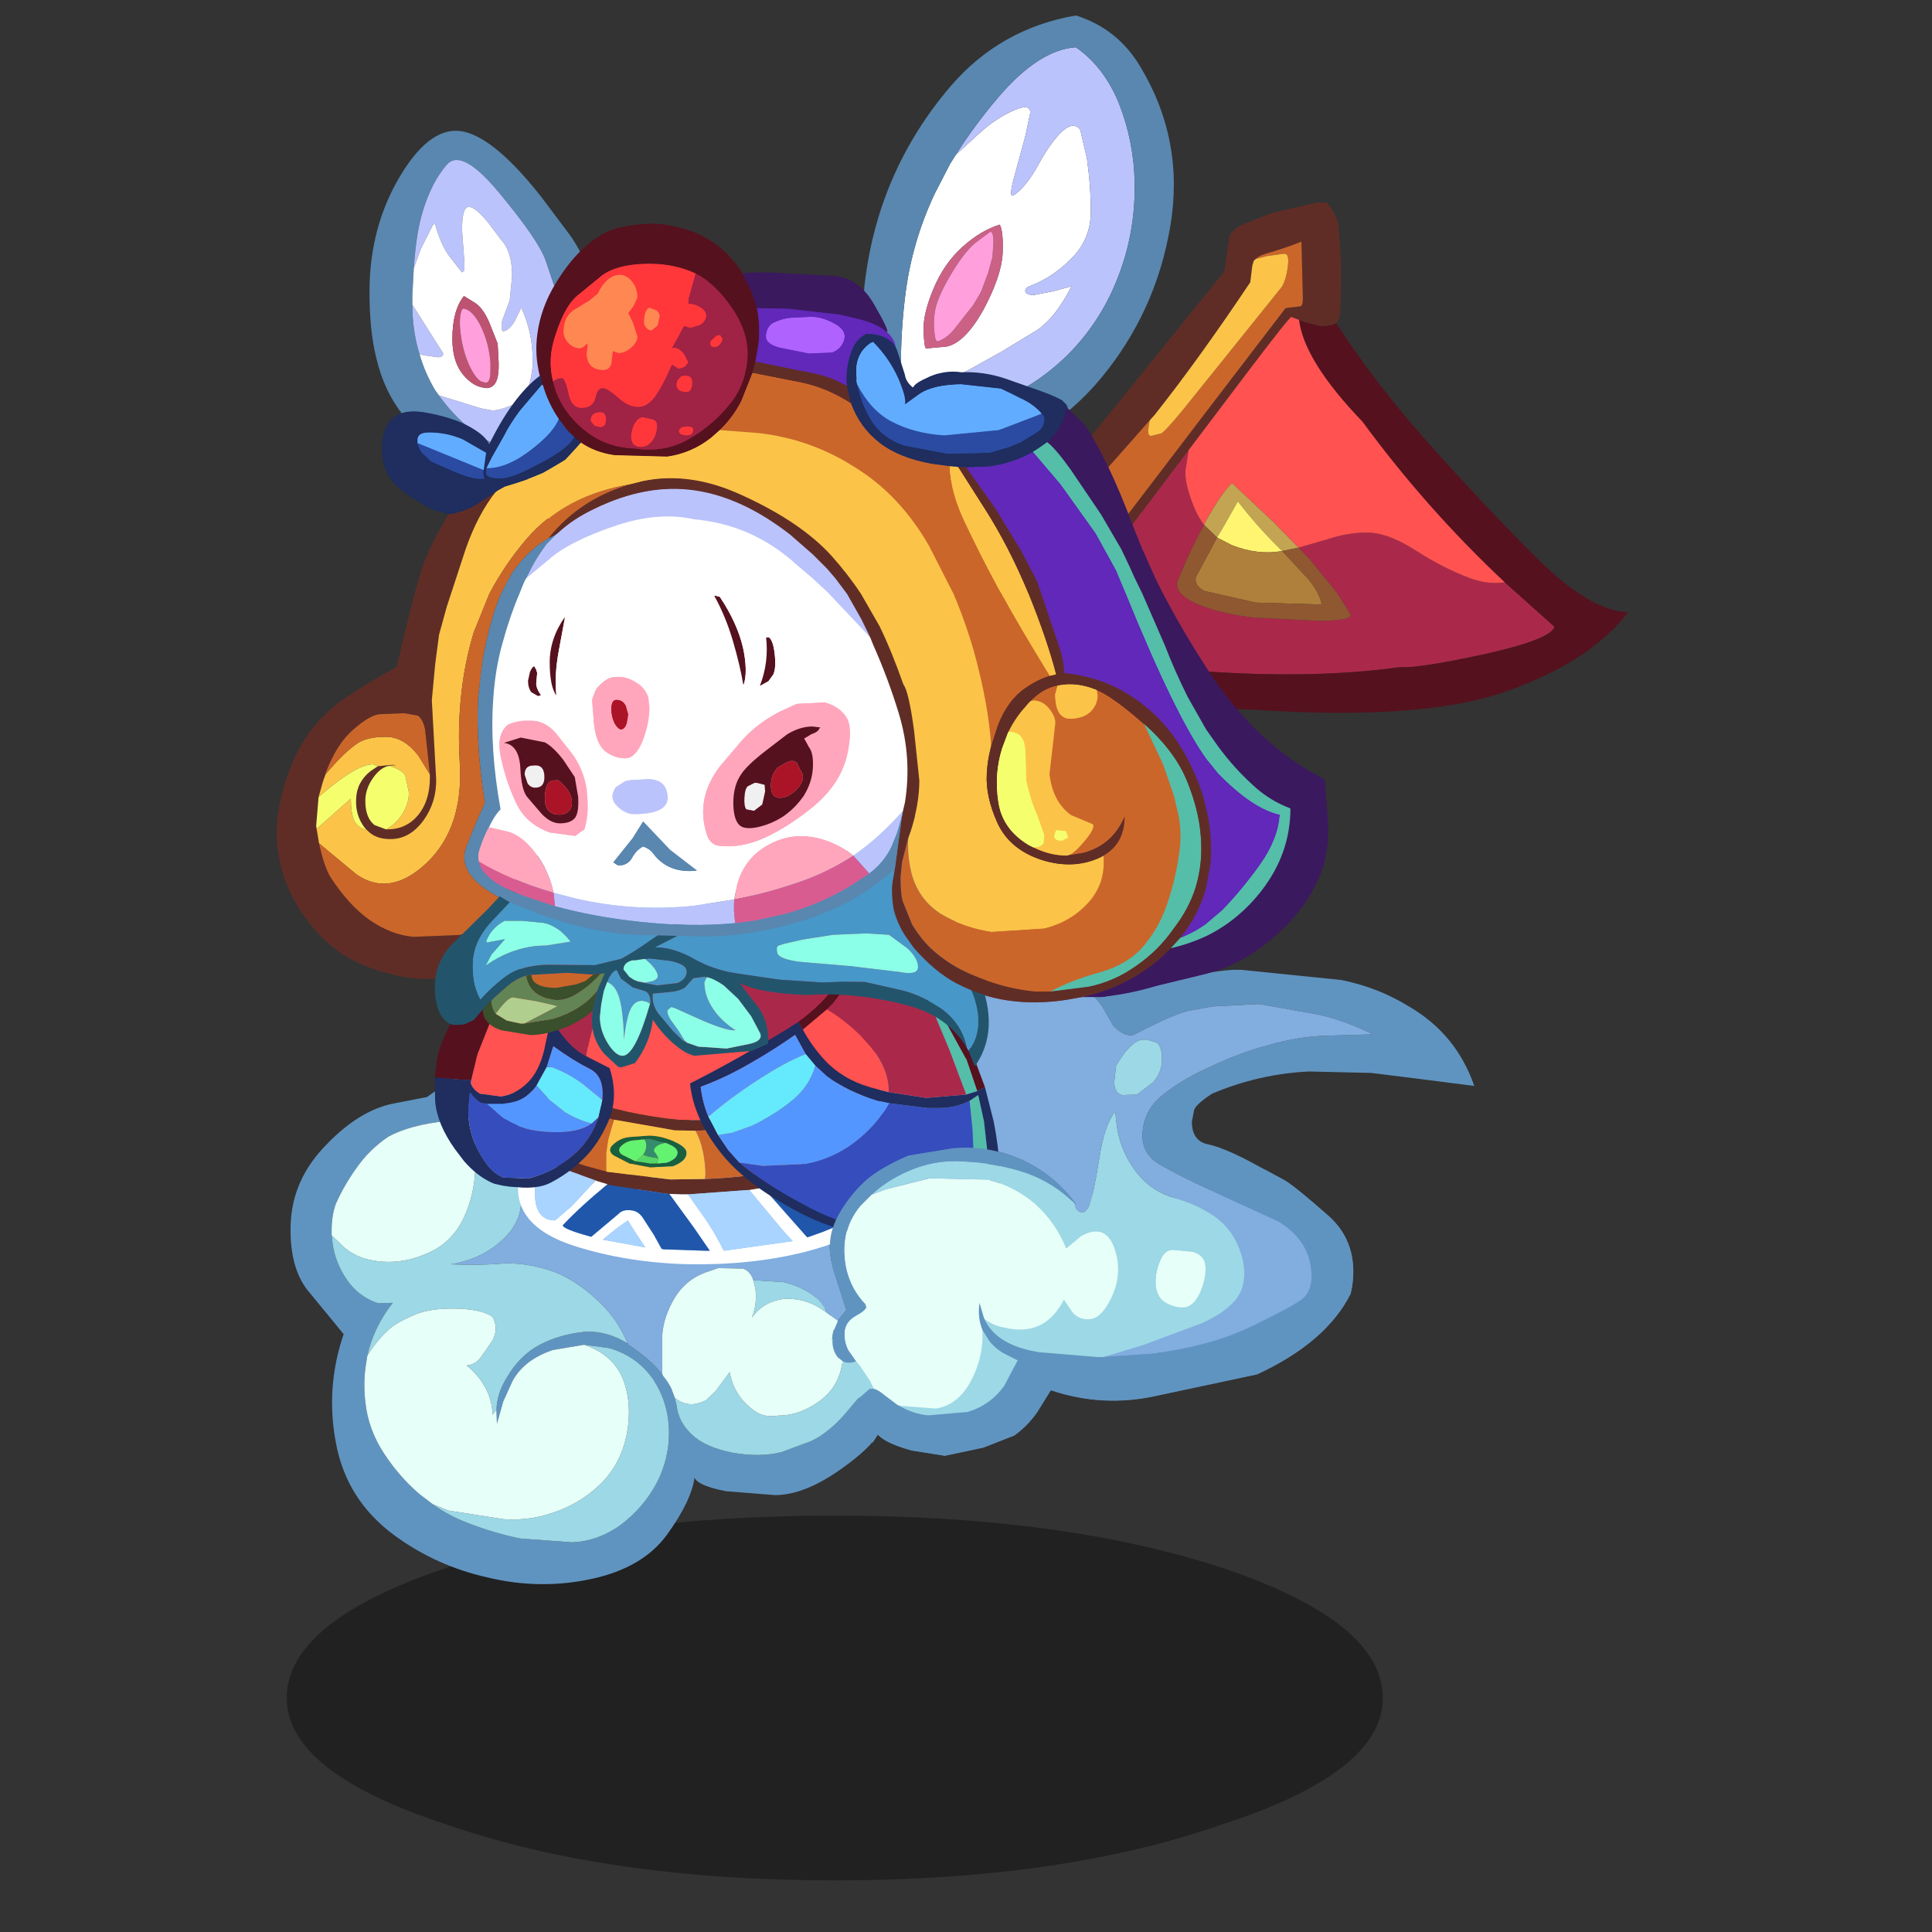 <svg xmlns:ffdec="https://www.free-decompiler.com/flash" xmlns:xlink="http://www.w3.org/1999/xlink" ffdec:objectType="frame" height="90" width="90" xmlns="http://www.w3.org/2000/svg"><rect width="100%" height="100%" fill="#333333" stroke="none"/><use ffdec:characterId="27" height="88.3" transform="translate(9.1 .7)" width="69.9" xlink:href="#a"/><defs><g id="a" transform="translate(-9.1 -.7)"><use ffdec:characterId="1" height="9.8" transform="matrix(.92 0 0 1.734 13.356 70.602)" width="55.5" xlink:href="#b"/><use ffdec:characterId="3" height="66.75" transform="translate(13.54 43.83) scale(.449)" width="122.8" xlink:href="#c"/><use ffdec:characterId="5" height="34.8" transform="translate(17.212 6.09) scale(.449)" width="24.9" xlink:href="#d"/><use ffdec:characterId="7" height="45.85" transform="translate(40.128 .72) scale(.449)" width="32.4" xlink:href="#e"/><use ffdec:characterId="8" height="103.25" transform="translate(26.367 9.438) scale(.449)" width="110.2" xlink:href="#f"/><use ffdec:characterId="10" height="42.45" transform="translate(23.95 39.834) scale(.449)" width="40.1" xlink:href="#g"/><use ffdec:characterId="12" height="33.8" transform="translate(32.146 42.614) scale(.449)" width="32.15" xlink:href="#h"/><use ffdec:characterId="14" height="29.45" transform="translate(20.226 42.102) scale(.449)" width="18.65" xlink:href="#i"/><use ffdec:characterId="16" height="80.75" transform="translate(12.887 10.438) scale(.449)" width="109" xlink:href="#j"/><use ffdec:characterId="18" height="27.65" transform="translate(20.267 37.306) scale(.449)" width="57.45" xlink:href="#k"/><use ffdec:characterId="24" height="80.75" transform="translate(17.84 10.427) scale(.449)" width="98.05" xlink:href="#l"/><use ffdec:characterId="26" height="33.7" transform="translate(37.977 52.687) scale(.449)" width="55.85" xlink:href="#m"/></g><g id="p" fill-rule="evenodd"><path d="M47.55-29.3q3.85.75 7.15 2.8 4.85 2.85 6.7 8.2l-6.25-.8-4.45-.55-6.45-.15q-5.2.25-10.05 2.3-1.6 1.05-1.85 1.65l-.25 1.25q0 2 1.65 2.35 1.6.35 4.2 1.7l3.8 2.05q1.15.7 4.55 3.7 3.1 2.8 2.4 7.35l-.15.7Q46 8.3 38.85 11.6L28.3 13.85q-5.5 1.2-10.85-.6l-1.4 2.25q-1 1.45-2.4 2.45l-3.2 1.25-4 .85L3 19.5q-2.7-.75-3.5-1.65-.7 1.4-3.8 3.6-3.8 2.7-6.85 2.7l-5.05-.4q-2.9-.55-3.3-1.4-.35 2.45-2.85 5.9t-7.85 4.6q-5.35 1.15-10.75-.15-5.35-1.2-9.65-4.35-5-3.65-6.1-9.6-1.1-5.75.8-11.3l-3.45-4.2Q-61.55.8-61.4-3.9q.15-4.7 3.7-8.3 3.5-3.65 7.1-4.3l3.35-.65 2.65-1.9q2.1-1.25 5.5-2.3l6.8-.8 10-1.4q6.7-1.45 12.55-3Q-.9-28.9 6.15-31.4l3.25-1.1q5.85-1.8 11.65.25l3.35 1.35q3.8 1.65 6.1 1.25l5.2-.65.8-.05h.7l10.35 1.05M22.9 9.8l5.15-.35q6-.8 9.95-2.7l.25-.1q4.6-2.25 5.4-2.95.85-.8.85-2.25 0-3.6-3.4-5.7L33.6-7.7q-2.7-1.25-4.75-2.4-2.1-1.2-1.85-3.5.2-2.35 2.25-3.9 2.05-1.6 5-2.9 2.85-1.35 5.85-2.15 3-.85 5.65-.95l4.95-.15h.25l-.25-.1q-3.35-1.6-6-2.05l-4.2-.75-1.45-.25-4.8.25-2.5.45q-1.65.4-5.2 2.25l-.5.25q-.95.25-2.1-.95l-1.15-2q-2.9-4.05-8.4-4l-5 .4q-4.05.65-9.4 2.8l-2.15.8q-5.95 2.1-12.2 3.35-8.6 1.9-16.85 5-3.7 1.3-7.45 2.25l-3.75.8-4.7.75q-2.45.45-4.15 1.35-2 1.35-3.35 3.3Q-55.85-8-56.7-6.1q-.45 1.2-.45 2.8v.5l.05.25q.1 2.05 1.3 4 1.3 2.1 3.5 2.8l1.5-.05q-1.7 2.15-2.45 4.7l-.2.8-.1.65q-.35 2-.1 4.15.3 2.85 1.95 5.35 1.5 2.3 3.55 4.1l.25.2 1.25.95Q-45 26.3-43 27.05q2.7 1.05 5.4 1.6l5.4.4q2.7-.1 5.1-1.85 2.35-1.8 3.7-4.35 1.3-2.55 1.25-5.35-.05-3-1.7-5.45-1.7-2.35-4.5-3.15l-2.6-.35-3.25.55q-3 1-4.2 3.25l-.95 2.1-.65 2.3-.05-1.4Q-40 13.6-39 12q1.35-2.35 3.45-3.45t4.75-1.35q2.2-.1 4.35 1.2v.1q2.2 1.4 3.5 3l.1.1.1.2q.5.6.85 1.3l.35.95.2.85q.2 1.7 1.6 3 1.4 1.3 4.2 1.85 2.8.5 5.05-.05l3.1-1.15.75-.4q1.6-1 3.05-2.75 1.7-2.1 2.25-2.3h.45q.45.1 1.15.7l1.2.9.25.15q1.45.85 3 1l4.1-.35q2.35-.7 3.8-2.7l1.4-2.65-1.5-.75-1.4-1.2-.75-1.2q-.55-1.35-.3-2.85.1.9.5 1.7 1.25 2.75 5.7 3.45l6 .5h.65M-4.65 6.05l.9-1.1-1.15-3.6q-.7-2.1-.55-3.65.15-1.6 1.25-3.3 1.1-1.75 2.65-3.1 1.45-1.2 4.2-2.4l4.55-.75q3.85-.4 7.55 1.35 3.1 1.5 5.2 4.3l.1.15-.15-.1-.5-.45q-2.3-2.05-5.2-2.9-2.9-.85-5.9-1-3-.2-5.85 1.1-2.1.95-3.6 2.35L-2.3-5.9Q-4.15-3.7-3.95-.7q.2 2.95 2.15 5l.1.3q0 .35-1.1.95-1.15.65-1.15 1.85 0 .95.4 1.7l.8 1.15q-.8.3-1.4 0l-.05-.05-.45-.35q-.85-1.05-.45-2.7l.45-1.1" fill="#6094c0" transform="translate(61.4 33.35)"/><path d="M-38.65-15.95q3.75-.95 7.45-2.25 8.25-3.1 16.85-5 6.25-1.25 12.2-3.35l2.15-.8q5.35-2.15 9.4-2.8l5-.4q5.5-.05 8.4 4l1.15 2q1.15 1.2 2.1.95l.5-.25q3.55-1.85 5.2-2.25l2.5-.45 4.8-.25 1.45.25 4.2.75q2.65.45 6 2.05l.25.1h-.25l-4.95.15q-2.65.1-5.65.95-3 .8-5.85 2.15-2.95 1.3-5 2.9-2.05 1.55-2.25 3.9-.25 2.3 1.85 3.5 2.05 1.15 4.75 2.4l7.5 3.45q3.4 2.1 3.4 5.7 0 1.45-.85 2.25-.8.7-5.4 2.95l-.25.1q-3.95 1.9-9.95 2.7l-5.15.35q1.75-.6 4.15-1.25L33.1 6.3q3.2-1.45 4.05-3.3.8-1.9-.15-4.45Q36-4 33.6-5.3q-1.45-.85-3.05-1.3-2.85-.75-4.5-3.15-1.55-2.2-1.8-4.95l-.1-.95q-1.15 1.4-1.7 5.15-.6 3.7-1 4.6-.4.9-.95.7-.55-.25-.6-.95l.15.1-.1-.15q-2.1-2.8-5.2-4.3-3.7-1.75-7.55-1.35l-4.55.75Q-.1-9.9-1.55-8.7-3.1-7.35-4.2-5.6q-1.1 1.7-1.25 3.3-.15 1.55.55 3.65l1.15 3.6-.9 1.1-.5-.35-.6-.45q-.7-1.4-1.75-2.05-1.35-.85-2.8-1.15l-3.1-.2-.05-.15Q-13.8.85-14.5.65L-17.05.6l-.85.3q-2.35.7-3.6 2.7-1.2 1.95-1.35 3.95v4.05l-.1-.1q-1.3-1.6-3.5-3l.05-.05-.05-.05q-1-2.45-2.9-4.25-2.05-2-4.3-3Q-36.25.1-39.05.1-42 .35-44.8.2q2.9-.45 5-2.2 2.2-1.85 2.3-4.1.1-2.3-.55-6.6l-.6-3.25m66.1-7.15h-.35q-.85-.05-2.05 1.45l-.8 1.2-.2 1.7q0 1.25.85 1.4l1.5-.05 1.65-1.25q.95-1.05.95-2.4 0-1.35-.55-1.75l-1-.3" fill="#81addf" transform="translate(61.4 33.35)"/><path d="m-38.65-15.95.6 3.25q.65 4.3.55 6.6-.1 2.25-2.3 4.1-2.1 1.75-5 2.2 2.8.15 5.75-.1 2.8 0 5.4 1.05 2.25 1 4.3 3 1.9 1.8 2.9 4.25-2.15-1.3-4.35-1.2-2.65.25-4.75 1.35T-39 12q-1 1.6-1.05 3.35h-.05l-.35.45q-.05-1.5-.75-2.8-.75-1.35-1.95-2.3.85-.05 1.45-.8l1.25-1.8q.65-1.25 0-2.45-1.15-.8-3.9-.85-2.75-.05-4.45.75-1.7.75-2.45 1.45-1.3 1.2-2.2 2.7l.2-.8q.75-2.55 2.45-4.7l-1.5.05q-2.2-.7-3.5-2.8-1.2-1.95-1.3-4l-.05-.25 1.3 1.25q1.2 1 2.7 1.3 2.8.6 5.6-.55 2.8-1.05 4.1-3.8 1.1-2.35 1.2-5 .15-2.8-.15-5.55l3.75-.8m25.25 17.8 3.1.2q1.45.3 2.8 1.15 1.05.65 1.75 2.05L-6.1 5Q-8 3.65-10.3 3.8q-2.1.3-3.25 1.95.6-1.55.35-3.1l-.2-.8m33.3-8q.05.7.6.95.55.2.95-.7.4-.9 1-4.6.55-3.75 1.7-5.15l.1.95q.25 2.75 1.8 4.95 1.65 2.4 4.5 3.15 1.6.45 3.05 1.3Q36-4 37-1.45q.95 2.55.15 4.45-.85 1.85-4.05 3.3l-6.05 2.25q-2.4.65-4.15 1.25h-.65l-6-.5q-4.45-.7-5.7-3.45.9.7 2.1.9 4.15 1 6.15-2.9l.85 1.25q.75.95 2 .75 1.25-.25 2.25-2.6 1-2.4.1-4.85-.95-2.5-3.4-1.15l-1.55 1.3q-1.1-2.7-3.2-4.6-2.15-1.85-4.9-2.55L4.9-8.75.3-7.6l-1.45.55q1.5-1.4 3.6-2.35 2.85-1.3 5.85-1.1 3 .15 5.9 1 2.9.85 5.2 2.9l.5.45M10.35 7l.75 1.2 1.4 1.2 1.5.75-1.4 2.65q-1.45 2-3.8 2.7l-4.1.35q-1.55-.15-3-1l3.8.3q2.3-.35 3.65-2.85 1.35-2.55 1.2-5.3M-.9 13.1h-.45q-.55.2-2.25 2.3-1.45 1.75-3.05 2.75l-.75.4-3.1 1.15q-2.25.55-5.05.05-2.8-.55-4.2-1.85-1.4-1.3-1.6-3l-.2-.85q1.45 1.2 3.25.25l.95-.9 1.5-2q.45 2.5 2.55 4 1 .75 2.5.5 2.1 0 4.05-1.35Q-4.6 13.1-4.2 10.6l.05-.35q.6.3 1.4 0l.35.4q.5.5 1.1 1.65l.4.8m-45.75 12 1.6.65 5.75.9q2.9.2 5.6-.85 2.6-.95 4.6-2.95 2-2.05 2.6-5.15.55-3.15-.45-5.65-1.05-2.5-4-3.5l2.6.35q2.8.8 4.5 3.15 1.65 2.45 1.7 5.45.05 2.8-1.25 5.35-1.35 2.55-3.7 4.35-2.4 1.75-5.1 1.85l-5.4-.4q-2.7-.55-5.4-1.6-2-.75-3.65-1.95m74.1-48.2 1 .3q.55.4.55 1.75t-.95 2.4L26.4-17.4l-1.5.05q-.85-.15-.85-1.4l.2-1.7.8-1.2q1.2-1.5 2.05-1.45h.35M30.1-1.3q-.9 0-1.35 1.25-.5 1.25-.4 2.5.15 1.2 1 1.7l1.8.5q1.1 0 1.8-1.6.55-1.3.55-2.45 0-1.3-1.3-1.7l-2.1-.2" fill="#9cd8e6" transform="translate(61.4 33.35)"/><path d="M-22.85 11.6V7.55q.15-2 1.35-3.95 1.25-2 3.6-2.7l.85-.3 2.55.05q.7.2 1.05 1.05l.05.15.2.8q.25 1.55-.35 3.1Q-12.4 4.1-10.3 3.8-8 3.65-6.1 5l.35.25.6.45.5.35-.45 1.1q-.4 1.65.45 2.7l.45.35.05.05-.05.35q-.4 2.5-2.55 3.95-1.95 1.35-4.05 1.35-1.5.25-2.5-.5-2.1-1.5-2.55-4l-1.5 2-.95.9q-1.8.95-3.25-.25l-.35-.95q-.35-.7-.85-1.3l-.1-.2m33.4-5.75q-.4-.8-.5-1.7-.25 1.5.3 2.85.15 2.75-1.2 5.3-1.35 2.5-3.65 2.85l-3.8-.3-.25-.15-1.2-.9q-.7-.6-1.15-.7l-.4-.8q-.6-1.15-1.1-1.65l-.35-.4-.8-1.15q-.4-.75-.4-1.7 0-1.2 1.15-1.85 1.1-.6 1.1-.95l-.1-.3q-1.95-2.05-2.15-5-.2-3 1.65-5.2l1.15-1.15L.3-7.6l4.6-1.15 6.05.15q2.75.7 4.9 2.55 2.1 1.9 3.2 4.6l1.55-1.3Q23.05-4.1 24-1.6q.9 2.45-.1 4.85-1 2.35-2.25 2.6-1.25.2-2-.75l-.85-1.25q-2 3.9-6.15 2.9-1.2-.2-2.1-.9m-67.7-8.65v-.5q0-1.6.45-2.8.85-1.9 2.1-3.65 1.35-1.95 3.35-3.3 1.7-.9 4.15-1.35l4.7-.75q.3 2.75.15 5.55-.1 2.65-1.2 5-1.3 2.75-4.1 3.8-2.8 1.15-5.6.55-1.5-.3-2.7-1.3l-1.3-1.25m3.7 12.5q.9-1.5 2.2-2.7.75-.7 2.45-1.45 1.7-.8 4.45-.75 2.75.05 3.9.85.65 1.2 0 2.45l-1.25 1.8q-.6.75-1.45.8 1.2.95 1.95 2.3.7 1.3.75 2.8l.35-.45h.05l.05 1.4.65-2.3.95-2.1q1.2-2.25 4.2-3.25l3.25-.55q2.95 1 4 3.5 1 2.5.45 5.65-.6 3.1-2.6 5.15-2 2-4.6 2.95-2.7 1.05-5.6.85l-5.75-.9-1.6-.65-1.25-.95-.25-.2q-2.05-1.8-3.55-4.1-1.65-2.5-1.95-5.35-.25-2.15.1-4.15l.1-.65m83.55-11 2.1.2q1.3.4 1.3 1.7 0 1.15-.55 2.45-.7 1.6-1.8 1.6l-1.8-.5q-.85-.5-1-1.7-.1-1.25.4-2.5.45-1.25 1.35-1.25" fill="#e6fff9" transform="translate(61.4 33.35)"/></g><g id="q" fill-rule="evenodd"><path d="M8.4-6.5q1.2 1.75 1.9 3.65l.35 1.05 1.4 5.85Q13.4 10.6 10 14.25 6.6 17.9.15 17.3q-5.8-.8-9.15-5.25-1.95-2.45-2.75-5.9-.7-2.8-.7-6.85 0-6.8 3.3-12.2 3.15-5.15 6.5-4.4 3.3.75 8.05 6.8l3 4M-5.25 10.05q1.85 2.6 4.35 4.3l1.6.9Q6.15 17 7.5 11.1 8.7 5.55 7.2.25L7-.45 5.8-4Q5-6.15 1.05-10.9q-3.95-4.8-5.5-2.95Q-6-12.05-6.9-9.1q-.7 2.2-.95 5.95L-8-.35v1q0 2.75.75 5.15.6 2.05 1.7 3.85l.05.05.25.35" fill="#5987af" transform="translate(12.45 17.4)"/><path d="M-7.85-3.15q.25-3.75.95-5.95.9-2.95 2.45-4.75 1.55-1.85 5.5 2.95Q5-6.15 5.8-4L7-.45l.2.7q1.5 5.3.3 10.85Q6.15 17 .7 15.25l-1.6-.9q-2.5-1.7-4.35-4.3l3.05.95 1.3.4 1.05.2q.85.15 3.35-1.05.9-1.85 1-3.9L4.45 5.5Q4.3 3.15 3.3.95L2.6 2.4q-.65 1-1.2 1l-.1-.1v-.95L2.1.2l.25-2.55q0-2.55-1.2-3.8L-.2-7.95Q-1.5-9.5-2.15-9.5q-.7 0-.7 2.4l.25 3.4v.8l-.25.2-1.3-1.65q-.95-1.3-1.5-3.4l-.2.1L-7.1-5.2l-.75 2.05m.6 8.95Q-8 3.4-8 .65l3.2 5.05q0 .4-.6.4l-1.35-.2-.5-.1" fill="#bbc3fc" transform="translate(12.45 17.4)"/><path d="m-7.85-3.15.75-2.05 1.25-2.45.2-.1q.55 2.1 1.5 3.4l1.3 1.65.25-.2v-.8l-.25-3.4q0-2.4.7-2.4.65 0 1.95 1.55l1.35 1.8q1.2 1.25 1.2 3.8L2.1.2l-.8 2.15v.95l.1.1q.55 0 1.2-1L3.3.95q1 2.2 1.15 4.55l.05 1.15q-.1 2.05-1 3.9Q1 11.75.15 11.6l-1.05-.2-1.3-.4-3.05-.95-.25-.35-.05-.05q-1.1-1.8-1.7-3.85l.5.1 1.35.2q.6 0 .6-.4L-8 .65v-1l.15-2.8M-.9 9.2l.55.1Q.9 9.3.95 7.25v-.6L.85 4.7 0 2.55Q-.7.9-1.6.4l-1.05-.65q-1.2 1.5-1.2 4.45 0 2.4 1.15 3.75.85 1 1.8 1.25" fill="#fff" transform="translate(12.45 17.4)"/><path d="M-2.75 1.05q-.4.4-.3 2.05.2 2.3 1.05 4.05.55 1.1 1.1 1.45l.5.15q.5 0 .5-1.25v-.85q-.15-1.9-.9-3.55-.9-1.95-1.95-2.05M-.9 9.2q-.95-.25-1.8-1.25Q-3.85 6.6-3.85 4.2q0-2.95 1.2-4.45L-1.6.4Q-.7.9 0 2.55L.85 4.7l.1 1.95v.6Q.9 9.3-.35 9.3l-.55-.1" fill="#be5371" transform="translate(12.45 17.4)"/><path d="M-2.75 1.05q1.05.1 1.95 2.05.75 1.65.9 3.55v.85q0 1.25-.5 1.25l-.5-.15q-.55-.35-1.1-1.45-.85-1.75-1.05-4.05-.1-1.65.3-2.05" fill="#ffa0dd" transform="translate(12.45 17.4)"/></g><g id="r" fill-rule="evenodd"><path d="M-12.1 15.35V14.2q-.05-4.3.5-8.45.7-5.25 3-10.15L-7-7.5l.6-.95 2.35-2.15q1.8-1.65 3.65-2.45 1.85-.8 1.7.35l-.5 2.35L-.25-6.5Q-1-3.85-.4-4.25q1.25-.8 2.55-3.15Q3.4-9.7 4.6-10.85q1.2-1.1 1.9-.2l.7 3q.4 2.8.4 5.5 0 2.95-2.15 5-1.8 1.8-4.1 2.7-.55.2-.55.5 0 .45.9.45l2.05-.4 1.85-.5Q4 8.35 2.1 9.7l-3.7 2.25-3.5 1.95-2.85 1.35-4.1 1-.05-.9M-1.85-1.2Q-3.8-.6-5.7 1.1q-1.9 1.7-3 4.3Q-9.8 8-9.75 9.75q.05 1.75.25 1.9l2.15-.2q1.9-.4 3.8-3.8 1.85-3.45 2-5.8.1-2.35-.3-3.05" fill="#fff" transform="translate(16.2 22.9)"/><path d="M-6.4-8.45q1.85-2.95 4.35-5.9 4.25-5 8.1-5.25 2.95 2.05 4.5 5.9 1.55 4 1.6 8.25.1 6.2-2.65 11.8-2.8 5.55-7.95 8.9-4.8 3.05-10.3 2.6-1.8-.4-3.3-1.5v-.1l4.1-1 2.85-1.35 3.5-1.95L2.1 9.7Q4 8.35 5.6 5.2l-1.85.5-2.05.4q-.9 0-.9-.45 0-.3.55-.5 2.3-.9 4.1-2.7Q7.6.4 7.6-2.55q0-2.7-.4-5.5l-.7-3q-.7-.9-1.9.2Q3.4-9.7 2.15-7.4.85-5.05-.4-4.25q-.6.4.15-2.25L.8-10.35l.5-2.35q.15-1.15-1.7-.35-1.85.8-3.65 2.45L-6.4-8.45" fill="#bbc3fc" transform="translate(16.2 22.9)"/><path d="M6.05-22.9q4.3 1.35 6.65 5.25 4.65 7.7 3.15 16.6Q14.35 7.9 8.6 14.8t-13.95 7.95q-8.2 1.05-9.55-3.95-1.35-5.1-1.3-8.05l.3-5.45q1.3-11.9 8.95-20.85 5.15-6 13-7.35m-18.1 39.25q1.5 1.1 3.3 1.5 5.5.45 10.3-2.6Q6.7 11.9 9.5 6.35q2.75-5.6 2.65-11.8-.05-4.25-1.6-8.25-1.55-3.85-4.5-5.9-3.85.25-8.1 5.25-2.5 2.95-4.35 5.9l-.6.95-1.6 3.1q-2.3 4.9-3 10.15-.55 4.15-.5 8.45v1.15l.05.9v.1" fill="#5987af" transform="translate(16.2 22.9)"/><path d="M-1.85-1.2q.4.7.3 3.05-.15 2.35-2 5.8-1.9 3.4-3.8 3.8l-2.15.2q-.2-.15-.25-1.9Q-9.8 8-8.7 5.4q1.1-2.6 3-4.3 1.9-1.7 3.85-2.3m-.75 3.35L-2.5.6q0-1.1-.35-1.05l-1.6 1.2q-1.2 1.05-2.6 3.45Q-8.45 6.6-8.6 8q-.2 1.35.1 2.75h.05v.15h.25q1-.4 1.75-1.4l1.85-2.35.8-1.35.75-2 .45-1.65" fill="#cb6185" transform="translate(16.2 22.9)"/><path d="m-2.6 2.15-.45 1.65-.75 2-.8 1.35-1.85 2.35q-.75 1-1.75 1.4h-.25v-.15h-.05q-.3-1.4-.1-2.75.15-1.4 1.55-3.8 1.4-2.4 2.6-3.45l1.6-1.2Q-2.5-.5-2.5.6l-.1 1.55" fill="#ffa0dd" transform="translate(16.2 22.9)"/></g><g id="f" fill-rule="evenodd"><path d="M-6.25-5.1 9.5-25.95l-.3 1.9q-.25 1.35.9 4.15.4.95 1 1.75-1.6 2.9-2.75 5.85Q8-11 10.4-9.95q2.4 1 5.85 1.4l6.9.35q3.5-.05 3.1-.75L24.9-11.1 22-14.65l-1.1-1.15 3.1-.9q2.3-.75 4.35-.65 2 .1 4.8 1.9 2.8 1.8 5.5 2.8 1.85.7 3.65.45l5.15 4.6q-.3 1.3-7.25 2.85-6.95 1.5-8.8 1.35Q16.3-1.3-6.25-5.1" fill="#aa294a" transform="translate(55.1 51.6)"/><path d="m-8.35-2.35 2.1-2.75Q16.3-1.3 31.4-3.4q1.85.15 8.8-1.35 6.95-1.55 7.25-2.85l-5.15-4.6q-8.15-7.65-14.75-16.65-6.1-6.35-6.6-10.6l.5.2 1.7.45q1.2 0 1.65-.3 4.1 6.35 9.8 12.7 5.85 6.55 11.25 11.9 5.4 5.3 9.25 5.4-3.95 5.15-12.75 8.25Q33.55 2.2 16.05 1 3.6.75-8.35-2.35" fill="#55111e" transform="translate(55.1 51.6)"/><path d="m9.5-25.95 6.35-8.4q4.1-5.4 4.3-5.4l.8.3q.5 4.25 6.6 10.6 6.6 9 14.75 16.65-1.8.25-3.65-.45-2.7-1-5.5-2.8-2.8-1.8-4.8-1.9-2.05-.1-4.35.65l-3.1.9-2.65-2.7-4.25-4q-1.05.95-2.75 4l-.15.35q-.6-.8-1-1.75-1.15-2.8-.9-4.15l.3-1.9" fill="#ff5251" transform="translate(55.1 51.6)"/><path d="m12.45-16.85-1.35-1.3.15-.35q1.7-3.05 2.75-4l4.25 4 2.65 2.7-1.7.35-.6-.6q-2.1-2.1-4-4.55l-1.3 2.3-.85 1.45" fill="#c2a453" transform="translate(55.1 51.6)"/><path d="m12.45-16.85.85-1.45 1.3-2.3q1.9 2.45 4 4.55l.6.6q-2.5.45-5.2-.6l-1.55-.8" fill="#fff570" transform="translate(55.1 51.6)"/><path d="m12.45-16.85 1.55.8q2.7 1.05 5.2.6l2.7 2.9q1.2 1.45 1.4 2.65l-6.85-.2-5.3-1.2q-1.1-.55-.9-1.45l2.2-4.1" fill="#af803b" transform="translate(55.1 51.6)"/><path d="m11.1-18.15 1.35 1.3-2.2 4.1q-.2.9.9 1.45l5.3 1.2 6.85.2q-.2-1.2-1.4-2.65l-2.7-2.9 1.7-.35 1.1 1.15 2.9 3.55 1.35 2.15q.4.7-3.1.75l-6.9-.35q-3.45-.4-5.85-1.4Q8-11 8.35-12.3q1.15-2.95 2.75-5.85" fill="#8f5831" transform="translate(55.1 51.6)"/><path d="m-8.35-2.35-10.9 14.4-27.35 37.5-1.7 1.9q0 .55-2.85-.6-2.9-1.15-3.95-3.95L-.95-26.95l14.15-17.5.5-3.45q.15-.85 1.35-1.4l3.15-1.25 4.65-1.05h1q1 1.25 1.2 2.4l.2 2.6.05 2.75-.05 2.8q0 1.55-.4 1.9l-.05.05q-.45.3-1.65.3l-1.7-.45-.5-.2-.8-.3q-.2 0-4.3 5.4l-6.35 8.4L-6.25-5.1l-2.1 2.75M5.45-29l-5.3 6-53 70.45q1.2 1.65 3.25 2.25l.75.2q34.2-45.95 68.4-90.55l.75-.1h.05l.8-.1q.2-.15.2-.85l-.15-5.85q-1.45.6-3.85 1.3-.6.2-.9.5l-.2.2-.15.5-.2 1.65v.05q-5.35 8-9.95 13.8l-.5.55" fill="#602d26" transform="translate(55.1 51.6)"/><path d="M16.45-45.75q.3-.3.9-.5 2.4-.7 3.85-1.3l.15 5.85q0 .7-.2.85l-.8.1h-.05l-.75.1q-34.2 44.6-68.4 90.55l-.75-.2q-2.05-.6-3.25-2.25L.15-23l5.3-6-.1.65q-.2 1 .3.95l1-.25q.5-.2 3.95-4.55l8.6-10.7q.45-.85.6-2.15.15-1.3-.4-1.25l-1.8.25-1.15.3" fill="#cb662b" transform="translate(55.1 51.6)"/><path d="m5.45-29 .5-.55q4.6-5.8 9.95-13.8v-.05l.2-1.65.15-.5.2-.2 1.15-.3 1.8-.25q.55-.05.4 1.25-.15 1.3-.6 2.15l-8.6 10.7q-3.45 4.35-3.95 4.55l-1 .25q-.5.05-.3-.95l.1-.65" fill="#fbc448" transform="translate(55.1 51.6)"/></g><g id="s" fill-rule="evenodd"><path d="M-13.6-17.75q5.4-.45 10.65-1.85 5.9-1.55 10.05-1.55l4.2.2 1.65-.1L15.1-15q1.5 4.65.75 14.6l-3.2 2.5Q9.7 4.05 6.5 5.1l-.75-2.95Q4.8-2.35 2.3-6.2l-1.6-2q-2.45-2.4-6.55-1.45-4.15.9-5.45 4.5-1.3 3.5-1.9 9.2l-5.25-2.15.85-4.35 1.35-5.5 1.5-4.95q.75-2.35 1.15-4.85" fill="#aa294a" transform="translate(20.05 21.2)"/><path d="M-13.2 4.05q.6-5.7 1.9-9.2 1.3-3.6 5.45-4.5Q-1.75-10.6.7-8.2l1.6 2q2.5 3.85 3.45 8.35L6.5 5.1Q1.95 6.55-3.15 6.25q-5.15-.55-10-2.15l-.05-.05" fill="#ff5251" transform="translate(20.05 21.2)"/><path d="m17.3-1.95.05.85q.05 3 .7 5.95l.25 1.1.5 2.45v.1q-5.3 3.3-11 4.45l-2 .35-1.45.25h-.2L-2 14h-.8l-1.15-.05h-.2l-5.9-.9h-.05l-.25-.1-1.15-.35-.1-.05-4.3-1.55-1.9-.85-.15-.05-.95-.55-.85-.6-.25-.2v-1q-.1-2.7.15-5.3v-.1l.15-1.05 1.25.6 5.25 2.15.05.05q4.85 1.6 10 2.15 5.1.3 9.65-1.15 3.2-1.05 6.15-3l3.2-2.5.3-.3.2-.2.95-1.05M-.25 12.4q9.5-.35 14.35-3.55l2.65-1.8q-.4-1.05-.55-2.7l-.2-4-3.6 2.85Q6.2 7.25-1.25 7.4h-.25l-1.9-.05-6.3-1.1q-4.65-1.15-8.95-3.2l-.25 4.65.05.75q3.8 2.1 8.35 3.15l.05.05 6.6.8 3.6-.05" fill="#602d26" transform="translate(20.05 21.2)"/><path d="m-4.35 8.65-1.7-.4-.55.05-1 .1q-.75.05-1.3.55-.5.45 0 .9l1.3.65.15.05 1.5.25h.75l1-.1q1.1-.4 1.1-1.05 0-.5-1.1-.95l-.15-.05m-3.75-.6 2.05-.15q1.1 0 2.45.55 1.45.6 1.45 1.25 0 .85-1.45 1.4l-2.3.1-2.2-.4-1.65-.85q-.7-.55 0-1.15.7-.65 1.65-.75" fill="#19603e" transform="translate(20.05 21.2)"/><path d="M-6.7 9.9q.35-.4.35-1 0-.45-.25-.6l.55-.05 1.7.4q-1.2.25-1.2.85l.25.35.2.35v.05l-.95-.15-.65-.2" fill="#338d6c" transform="translate(20.05 21.2)"/><path d="M-6.6 8.3q.25.15.25.6 0 .6-.35 1l-.15.15-.6.5-.15-.05-1.3-.65q-.5-.45 0-.9.55-.5 1.3-.55l1-.1m1.5 1.95v-.05l-.2-.35-.25-.35q0-.6 1.2-.85l.15.05q1.1.45 1.1.95 0 .65-1.1 1.05l-1 .1.1-.55" fill="#64f271" transform="translate(20.05 21.2)"/><path d="m-.25 12.4-3.6.05-6.6-.8-.05-.05V9.75l.2-1.4.6-2.1 6.3 1.1 1.9.05h.25q.5.8.8 2.2.25 1.25.25 2.35l-.05.45M-8.1 8.05q-.95.1-1.65.75-.7.6 0 1.15l1.65.85 2.2.4 2.3-.1q1.45-.55 1.45-1.4 0-.65-1.45-1.25-1.35-.55-2.45-.55l-2.05.15" fill="#fbc448" transform="translate(20.05 21.2)"/><path d="m-6.7 9.9.65.2.95.15-.1.55h-.75l-1.5-.25.6-.5.15-.15" fill="#55d667" transform="translate(20.05 21.2)"/><path d="M-1.25 7.4Q6.2 7.25 12.4 3.2L16 .35l.2 4q.15 1.65.55 2.7l-2.65 1.8Q9.25 12.05-.25 12.4l.05-.45q0-1.1-.25-2.35-.3-1.4-.8-2.2m-9.25 4.2q-4.55-1.05-8.35-3.15l-.05-.75.25-4.65q4.3 2.05 8.95 3.2l-.6 2.1-.2 1.4v1.85" fill="#cb662b" transform="translate(20.05 21.2)"/><path d="m19.9 13.55.15 1.95v.2Q15.3 18.65 10 20q-5.45 1.35-11.9 1.25-6.5-.15-12.05-1.95-5.6-1.85-5.7-5.8l-.1-4.55.85.6.95.55.15.05-.1 3.65q0 2.9 2.1 2.9l1.75-1.5 2.45-2.65.1.05 1.15.35Q-13 15.1-15 17.2q0 .4 2.95 1.2l2.8-2.35q.45-.5 1.3-.4.8.05 1.3.85l1.1 1.7.8 1.45.2.05 4.4.15h.4l-1.65-2.4-2.55-3.5 1.15.05h.8l1.15 1.65Q.6 17.6 1.7 19.85l7.15-1L7.8 17.7l-3.45-4.15 1.45-.25 4.55 5.15.2-.05 1.4-.5q4.4-1.7 7.95-4.35m-27.5 4.2-.65-1.05-1.2.85-1.4 1.15 4.4.8-1.15-1.75" fill="#fff" transform="translate(20.05 21.2)"/><path d="M4.35 13.55 7.8 17.7l1.05 1.15-7.15 1Q.6 17.6-.85 15.65L-2 14l6.15-.45h.2m-15.95-1-2.45 2.65-1.75 1.5q-2.1 0-2.1-2.9l.1-3.65 1.9.85 4.3 1.55m4 5.2 1.15 1.75-4.4-.8 1.4-1.15 1.2-.85.65 1.05" fill="#a9d4ff" transform="translate(20.05 21.2)"/><path d="m18.8 8.5.75 3.25.25 1.15.1.65q-3.55 2.65-7.95 4.35l-1.4.5-.2.05L5.8 13.3l2-.35q5.7-1.15 11-4.45m-22.75 5.45 2.55 3.5 1.65 2.4h-.4l-4.4-.15-.2-.05-.8-1.45-1.1-1.7q-.5-.8-1.3-.85-.85-.1-1.3.4l-2.8 2.35Q-15 17.6-15 17.2q2-2.1 4.65-4.25l.25.1h.05l5.9.9h.2" fill="#2057aa" transform="translate(20.05 21.2)"/><path d="M12.95-21.05h.4l.95-.15.1.15q2.5 3.2 2.85 7.35.4 4.8.1 9.65L17.3-2.2v.25L16.35-.9l-.2.2-.3.3q.75-9.95-.75-14.6l-2.15-6.05M-19.7 1.3v-.05l1.15-6 3.15-12 .2-.9 1.6-.1q-.4 2.5-1.15 4.85l-1.5 4.95-1.35 5.5-.85 4.35-1.25-.6" fill="#55111e" transform="translate(20.05 21.2)"/></g><g id="t" fill-rule="evenodd"><path d="M12.6 1.75 10.85-2.9 9.2-6.85 8.5-8.4 8.3-9q-.8-2-1.05-4.05l1.6 3.7L9-9l1.55 3.35L12.5-2.1l.15.25 1.1 3.25-1.15.35m-.55 13.75Q13.4 14 13.4 8.55l-.15-3.25-.3-2.9.9-.6.6 2.75L15 9.5q.2 4.5-2.95 6" fill="#54bea9" transform="translate(16.05 16.9)"/><path d="m-10.95 8.8 2.45.35 4.45-.2q2.8-.5 5.15-2.3 2.25-1.75 3.5-4l4 .5h.75q2.15.05 3.6-.75l.3 2.9.15 3.25q0 5.45-1.35 6.95l-.2.1-6 .5q-4.55-.1-9.4-2.55-4.8-2.5-7.4-4.75" fill="#364dbd" transform="translate(16.05 16.9)"/><path d="m14.55 1 .9 3.55q.5 2.5.65 5.1.35 7.15-7.35 7.25Q1 17-4.7 14q-5.75-3-8.35-6.45-2.65-3.45-3-6.95 4.65-2.35 10-5.6l1.25-.8.45.8q.95 1.75 2.3 3.2Q-.3.1 2.65 1l1.9.5 3.9.6 4.15-.35 1.15-.35.15-.1.65-.3m-25.5 7.8q2.6 2.25 7.4 4.75Q1.3 16 5.85 16.1l6-.5.2-.1Q15.2 14 15 9.5l-.55-4.95-.6-2.75-.9.6q-1.45.8-3.6.75H8.6l-4-.5-1.2-.25Q.3 1.45-1.85-.15l-1.2-1.1-1-1.2-1.1-2Q-7.2-3-9.7-1.55-12.35 0-14.95.95q.2 1.65.8 3.1l1 1.9 1.05 1.55 1.15 1.3" fill="#1f2d5f" transform="translate(16.05 16.9)"/><path d="M4.6 2.65q-1.25 2.25-3.5 4-2.35 1.8-5.15 2.3l-4.45.2-2.45-.35-1.15-1.3-1.05-1.55 1.5-.25L-9.7 5q2.3-1.05 4.2-2.6Q-3.65.9-3.05-1.25l1.2 1.1Q.3 1.45 3.4 2.4l1.2.25m-18.75 1.4q-.6-1.45-.8-3.1 2.6-.95 5.25-2.5Q-7.2-3-5.15-4.45l1.1 2q-2.1.8-4.9 2.65-2.8 1.8-5.2 3.85" fill="#5496ff" transform="translate(16.05 16.9)"/><path d="M-3.05-1.25Q-3.65.9-5.5 2.4-7.4 3.95-9.7 5l-1.95.7-1.5.25-1-1.9Q-11.75 2-8.95.2q2.8-1.85 4.9-2.65l1 1.2" fill="#65e9fc" transform="translate(16.05 16.9)"/><path d="M-1.85-7.1Q.8-5.5 2.7-3.2 4.6-.85 4.55 1.5L2.65 1Q-.3.1-2.05-1.8-3.4-3.25-4.35-5l2.5-2.1" fill="#ff5251" transform="translate(16.05 16.9)"/><path d="m1.95-15.8.1-.4q.5-.95 2.65-.65 1.2.15 1.85 1.25.35.65.5 1.7l.05.5.15.35Q7.5-11 8.3-9l.2.6.7 1.55 1.65 3.95 1.75 4.65-4.15.35-3.9-.6Q4.6-.85 2.7-3.2.8-5.5-1.85-7.1l.65-.65L-.25-9l1.65-3.2.15-.25.1-.25q.1-2.25.3-3.1" fill="#aa294a" transform="translate(16.05 16.9)"/><path d="m6.55-15.6 1.25 1.1.35.9 1.15 2.7.7 1.35 2.5 5.15.15.3 1.9 5.1-.65.3-.15.1-1.1-3.25-.15-.25-1.95-3.55L9-9l-.15-.35-1.6-3.7-.15-.35-.05-.5q-.15-1.05-.5-1.7M-4.8-5.8l.05-.05Q-2.75-7.3-1.4-9q1.1-1.4 1.8-2.95l1.55-3.85q-.2.85-.3 3.1l-.1.25-.15.25L-.25-9l-.95 1.25-.65.65-2.5 2.1-.45-.8" fill="#55111e" transform="translate(16.05 16.9)"/></g><g id="u" fill-rule="evenodd"><path d="m1.3 4.15 1.05-1.9h.6q1.6.6 3 1.6l2.2 1.8-.1.5-.3 1.3-.7.65q-1.3-.3-2.75-1.15l-1.65-1.3-1.35-1.5" fill="#65e9fc" transform="translate(9.3 14.7)"/><path d="M-3.85 6.05h1.7l.3-.05q2-.2 3.15-1.85l1.35 1.5 1.65 1.3q1.45.85 2.75 1.15-1.25.9-3.6.9-2.4 0-3.95-.6l-1.65-.9-1.7-1.45m6.2-3.8.7-2.2q2 1.45 3.75 2.35 1.6.75 1.35 3.25l-2.2-1.8q-1.4-1-3-1.6h-.6" fill="#5496ff" transform="translate(9.3 14.7)"/><path d="M7.75 7.45Q7.1 9.5 5.5 11.05q-2.1 2-5 2.75l-2.65-.1q-1.15-.5-1.95-1.75Q-5.85 9.4-5.75 6.5l.15-1.65q.65.85 1.15 1.1l.6.1 1.7 1.45 1.65.9q1.55.6 3.95.6 2.35 0 3.6-.9l.7-.65" fill="#364dbd" transform="translate(9.3 14.7)"/><path d="m3.05-2.8.3.85q1.45 2.2 3 3l2.55 1.3q.95 2.95-.1 5.45-1.05 2.45-2.6 3.95-1.5 1.5-3.45 2.5-1.05.55-2.8.5l-1.4-.1-.7-.1-.9-.2-.25-.1q-1.55-.7-2.9-2.25l-.95-1.25Q-9 8.15-9.2 5.8l-.05-2.5 2.75.25h1.05l-.05.35q.2.65.95 1.1l2.25.3.15-.05Q-.7 5 .55 3.7 1.8 2.3 2.25-.2l.25-1.15.4-1.15.15-.3M1.3 4.15Q.15 5.8-1.85 6l-.3.05h-1.7l-.6-.1q-.5-.25-1.15-1.1l-.15 1.65q-.1 2.9 1.65 5.45.8 1.25 1.95 1.75l2.65.1q2.9-.75 5-2.75 1.6-1.55 2.25-3.6l.3-1.3.1-.5Q8.4 3.15 6.8 2.4 5.05 1.5 3.05.05l-.7 2.2-1.05 1.9" fill="#1f2d5f" transform="translate(9.3 14.7)"/><path d="m6.25-14.7 1.75.5q.85.55.85 1.35 0 1.5-1.4 3.1L4.75-6.9q-1.2 1.3-1.5 1.95-.3.65-.3 1.55l.1.6-.15.3-.4 1.15L2.25-.2Q1.8 2.3.55 3.7-.7 5-2.15 5.25l-.15.05-2.25-.3q-.75-.45-.95-1.1l.05-.35.55-2.35.1-.35 1.75-4.4Q-1-7.7 2.3-11.1l3.95-3.6" fill="#ff5251" transform="translate(9.3 14.7)"/><path d="M-9.25 3.3-8.9.85l.1-.3q.7-2.25 2.15-4.15l2.5-3.55.85-1.35 1.15-1.35 1.85-1.7q1.55-1.45 3.25-2.3 1.75-.85 3.2-.85h.1L2.3-11.1Q-1-7.7-3.05-3.55L-4.8.85l-.1.35-.55 2.35H-6.5l-2.75-.25" fill="#55111e" transform="translate(9.3 14.7)"/></g><g id="v" fill-rule="evenodd"><path d="M24.8-20.65q-.85-1-2.2-1.6l-2.05-1-4.1-.45q-2.85.05-4.25.95l-1.6 1.15q.2-.65-.7-2.75-.95-2.1-2.6-3.75l-.3.15q-1.7 1.2-1.4 3.6-.1.4.1.75.4 2 1.45 3.7 1.15 1.8 3.4 2.55 2.2.75 4.5.85l4.35-.1 2.05-.6 1.2-.5 1.55-.95q1-.6.85-1.7l-.15-.2-.1-.1m-20.2-2.9q-.2-1.85.55-3.75.45-1.15 1.5-1.65 2.2.05 3 1.4l.15.35.8 2.5q.1.75.85 1.35l1.75-1.15.8-.3 2.45-.15 4.55.65 1.45.5q1.25.45 2.25.8l2.2.95.5.5v.1q-.35 2.3-2.05 3.75l-.1.1-.8.55-.55.35q-2.05 1.15-4.45 1.5l-2.5.1h-.8l-.2-.05-.7-.05-1.85-.25q-3.4-.6-5.45-2.2-2.05-1.6-2.95-4.1l-.05-.2-.3-1.25-.05-.35m-41.25 13.3-1.65-.45q-1.55-.8-3-1.85-2.15-1.5-2.25-4-.15-2.55 1.05-3.6 1.15-1.1 3.75-.55 2.55.5 4.1 1.35 1.55.85 2 1.65l.15.3q2.5-5.1 5.3-7.2l.2.9-.05.05L-29.3-21l-1.65 2.6-1.3 2.3-.55 1.1-.05.55q.1.5 1.5.5 1.35 0 4.3-1.65 2.9-1.6 3.35-2.65l.7.6q-.65 1-1.65 1.8-1.05.75-2.3 1.35-1.25.55-2.65 1l-1.3.4-.8.45-.05.05-1.9 1.25q-1.05.7-2.6 1.05l-.4.05m3.55-4.55.25-1.8-2.45-1.4q-1.65-.7-3.45-.7-1.2 0-1.2.75v.35l.05.3.35.65q.3.55 1 .95l2.5 1.1q1.8.75 2.7.7h.35l-.15-.75.05-.15" fill="#1f2d5f" transform="translate(54.5 40.35)"/><path d="M-4.75-31.6q.4 1.85.15 3.85l-.3 1.7-.3 1.15-1.15 2.9q-.85 1.7-2.25 3.05l-.9.8q-2.05 1.6-4.55 1.95l-5.5-.15q-2-.3-3.45-1.3l-.7-.6-.65-.6-.95-1.25q-1.1-1.6-1.65-3.5l-.05-.1-.2-.9q-.55-2.2-.25-4.35.35-2.7 1.9-5.25 1.55-2.55 3.3-4 1.75-1.5 3.5-1.8 3.2-.7 5.55-.05 2.75.55 4.85 2.35 1.25 1.1 2.1 2.5l.95 1.9.5 1.55.05.15m6.6 43.5-.1.05-.85.65q-.75.25-.75.45l.5.9q.5.65.4 2.2Q.95 17.65.1 19q-.9 1.3-2.15 2.15-1.25.8-2.65 1.1-1.45.3-1.95-.3-.55-.65-.55-2.25 0-1.8.85-3 .65-.95 2.6-2.45l2.15-1.65q1.35-.8 2.6-.8l.85.1M-11.1-35.2l-.35-.15q-2.2-.95-5-.85-2.8.1-4.3 1.15l-2.75 2.25q-1.25 1.15-2.15 4-.85 2.45-.25 4.8l.05.2.15.55q.9 2.65 3.25 4.45 2.1 1.65 5 1.75 2.85.45 5.25-.75 2.6-1.4 4.4-3.55 1.75-1.95 2.05-4.75.3-2.8-1.6-5.55-1.75-2.55-3.75-3.55m2.5 33.55q1.8 2.7 2.4 5.25.55 2.55.05 3.95-.35-2.1-1.1-4.65Q-8 .35-9.2-1.8l.6.15m4.8 4.2h.3q.45.35.6 1.8.15 1.4-.15 2.05l-.5.7-.9.5q.95-2.45.65-5.05m.75 14.15-.25 1.25q0 1.25.95 1.25.8 0 1.65-.8.85-.85.7-1.6l-.6-1.2q-.4-.45-1.2 0l-.85.5-.4.6m-1.7.95H-5l-.7.35q-.3.25-.35 1.2l.2 1.2.8.15.85-.65q.3-.55.3-1.35l-.05-.7-.8-.2m-23.1-12.1.2.35.1.35-.1 1.1.5 1.2-.3.1q-.4 0-.7-.4-.35-.45-.35-1.2l.2-.9.45-.6m3.2-5.15-.65 3.5q-.5 2.7-.25 4.7-.7-.95-.7-3.45t1.6-4.75m-.2 14.85 1.2 1.8.35 2.05q.1 1.55-.3 2.15-.45.6-1.6.6-.95 0-1.9-1l-1.5-1.75q-.6-.75-.7-3.05-.15-2.35-1.7-2.55l1.75-.55q1.65 0 2.5.5.85.45 1.9 1.8m-1.1 2.15q-.8.2-.8 1.9 0 1.65 1.55 1.65l.85-.3q.45-.35.4-1.15-.1-.8-.8-1.55-.7-.75-.85-.55h-.35m-.85-.45q-.05-1.25-1.15-1.1-.9 0-.9.95l.3.9q.3.45.8.45 1 0 .95-1.2" fill="#55111e" transform="translate(54.5 40.35)"/><path d="M-11.1-35.2q2 1 3.75 3.55 1.9 2.75 1.6 5.55-.3 2.8-2.05 4.75-1.8 2.15-4.4 3.55-2.4 1.2-5.25.75-2.9-.1-5-1.75-2.35-1.8-3.25-4.45l-.15-.55-.05-.2q.45-.35.9-.35.35 0 .7 1.6.3 1.55 1.45 1.5 1.1-.05 1.35-1 .2-1 .7-1.05l1.6.95q1.05.95 2.05 1 .95.05 1.75-.95.8-1.05 1.85-3.45.3.45.7.45l.6-.2.4-.45-.45-.9-1-.65-.25.05 1.25-2.3.65.2 1-.3q.65-.4.65-1l-.6-.85-1.25-.35v-.45l.75-2.7m2.6 6.45h-.45l-.5.45q-.25.3-.1.55l.35.2q.65 0 .9-.85l-.2-.35m-13.1 9.35.6.15q.6 0 .6-.8 0-.9-.8-.75-.8.1-.8.9 0 .3.4.5m9-5.15-.4.45-.1.4q0 .8 1.05.8.6 0 .6-1 0-.9-1.15-.65m.35 5.25-.35.05-.25.35q0 .5.85.5.65 0 .65-.6 0-.35-.7-.35l-.2.05m-5.25-.25-.3 1.3q0 1.05 1.05 1.05.7 0 1.2-.7.45-.65.45-1.5 0-.6-.6-.7l-.9-.2-.9.75" fill="#a02244" transform="translate(54.5 40.35)"/><path d="M-25.9-24q-.6-2.35.25-4.8.9-2.85 2.15-4l2.75-2.25q1.5-1.05 4.3-1.15 2.8-.1 5 .85l.35.15-.75 2.7v.45l1.25.35.6.85q0 .6-.65 1l-1 .3-.65-.2-1.25 2.3.25-.05 1 .65.45.9-.4.45-.6.2q-.4 0-.7-.45-1.05 2.4-1.85 3.45-.8 1-1.75.95-1-.05-2.05-1l-1.6-.95q-.5.05-.7 1.05-.25.95-1.35 1-1.15.05-1.45-1.5-.35-1.6-.7-1.6-.45 0-.9.35m8.75-8.7q0-.95-.55-1.65t-1.25-.7q-1.2 0-2.1 1.55l-.1.2-.05.05v.1l-.9.75-1.3.8q-1.4.7-1.4 2.45 0 .65.55 1.2.5.5 1.1.5.35 0 .8-.5h.05v.25l-.1.75q0 1.75 1.75 1.75.6 0 .8-.65l.15-1.3.6.2q.7 0 1.35-.6.6-.55.6-1.1l-.45-1.4-.5-1.05.5-.65q.45-.5.45-.95m1.25 1.05q-.55.25-.55 1.55l.3.6.45.2q.4 0 .65-.5l.2-.95q0-.45-.4-.65l-.65-.25m7.4 2.9.2.35q-.25.85-.9.85l-.35-.2q-.15-.25.1-.55l.5-.45h.45m-13.1 9.35q-.4-.2-.4-.5 0-.8.8-.9.8-.15.8.75 0 .8-.6.8l-.6-.15m4.1-.15.9-.75.9.2q.6.1.6.7 0 .85-.45 1.5-.5.7-1.2.7-1.05 0-1.05-1.05l.3-1.3m5.25.25.2-.05q.7 0 .7.35 0 .6-.65.6-.85 0-.85-.5l.25-.35.35-.05m-.35-5.25q1.15-.25 1.15.65 0 1-.6 1-1.05 0-1.05-.8l.1-.4.4-.45" fill="#ff373a" transform="translate(54.5 40.35)"/><path d="m-15.9-31.65.65.25q.4.2.4.65l-.2.95q-.25.5-.65.5l-.45-.2-.3-.6q0-1.3.55-1.55m-1.25-1.05q0 .45-.45.95l-.5.65.5 1.05.45 1.4q0 .55-.6 1.1-.65.6-1.35.6l-.6-.2-.15 1.3q-.2.65-.8.65-1.75 0-1.75-1.75l.1-.75v-.25h-.05q-.45.5-.8.5-.6 0-1.1-.5-.55-.55-.55-1.2 0-1.75 1.4-2.45l1.3-.8.9-.75v-.1l.05-.05.1-.2q.9-1.55 2.1-1.55.7 0 1.25.7t.55 1.65" fill="#ff8752" transform="translate(54.5 40.35)"/><path d="m.75-30.7-2.05.1-1.6.45q-.75.3-.9 1.3-.15.95 1.45 1.35l3 .6 2.4-.1q.95-.35 1.25-1.3.3-1-1-1.7-1.35-.75-2.55-.7m-5.5-.9 3.15.05 5.35.6 2.15.5q1.9.5 2.85 1.35.75.65.9 1.55-.8-1.35-3-1.4-1.05.5-1.5 1.65-.75 1.9-.55 3.75l-1.05-.5Q2.4-24.65-.2-25.1l-4.7-.95.3-1.7q.25-2-.15-3.85m21.7 16.5 2.5-.1q2.4-.35 4.45-1.5l2.85 3.35 3.65 5.1 2.15 3.9.1.25.1.25.8 1.9q5.1 12.55 8.3 17.05l1.25 1.55q3.55 3.65 6.4 4.3-.15 2.5-2.05 5.2l-3.9 4.7-1.7 1.45q-1.25.9-2.7 1.45 1.95-2.4 2.7-5.2l.45-2.5q.25-2.9-.45-5.8-.55-2.4-1.75-4.75-2.65-5.3-7.7-7.8-2.4-1.15-5.3-1.45.05-1.15-.6-3.05l-2.2-6.5-1.65-3.15L20-10.8l-3.05-4.3" fill="#6128b9" transform="translate(54.5 40.35)"/><path d="M8.75-29.1q-.95-.85-2.85-1.35l-2.15-.5-5.35-.6-3.15-.05-.05-.15-.5-1.55-.95-1.9q1.75-.2 3.85-.05l5.55.3Q5.8-34.8 7.4-32q1.6 2.75 1.35 2.9m18.65 7.65h.05l.05.25 1.8 1.75q2.4 3.6 4.95 10.4l.9 2.25 1.45 3.25.7 1.4.1.2.3.55q1.8 3.4 4.15 7.05l.1.15q4.55 7.05 10.6 10.6l1.6.9.3 3.6q.25 2.7-.35 5.1-.7 2.4-2.4 4.7-1.8 2.3-4.25 4.1-2.45 1.75-5.05 2.5l-.55.15-4.95 1.2-5.75 1.2h-2.1q5.2-1.2 8.7-4.6L38 35l.2-.2 3.65-1.25q3.3-1.6 5.7-4.65 3.05-3.9 3.05-8.6-2-.75-3.6-2.15-2.25-2-3.95-4.35l-1.2-1.7-1.9-3.35q-1.35-2.7-2.35-5.3l-2.35-5.4-.9-1.85-.35-.8-.95-2-2.1-3.6-3.15-4.65q-1.65-2.3-2.45-2.85 1.7-1.45 2.05-3.75" fill="#3b195e" transform="translate(54.5 40.35)"/><path d="M.75-30.7q1.2-.05 2.55.7 1.3.7 1 1.7-.3.95-1.25 1.3l-2.4.1-3-.6q-1.6-.4-1.45-1.35.15-1 .9-1.3l1.6-.45 2.05-.1" fill="#b062ff" transform="translate(54.5 40.35)"/><path d="m-4.9-26.05 4.7.95q2.6.45 3.75 1.05l1.05.5.05.35.3 1.25.05.2q-2.5-1.6-5.15-2.15l-5.05-1 .3-1.15m33.95 65.9-1.7.3q-6.35.95-11.4-1.7-2.2-1.15-4.4-3.65l-.75-1.05q-.9-1.25-1.35-2.9-.35-2-.05-3.35l.15-.9.75-5.55.1-.5.2-.85q.75-4.6-.6-9.15Q8.9 6.9 7.3 3.3L7 2.55 6.1.7 4.6-1.95l-.15-.2-1.05-1.4-.9-1.05-1.45-1.45L-1.3-8.1q-5-3.9-9.95-4.6-4.95-.7-10.3 1.9-2.35 1.1-4.05 2.7l-.7.35q3.3-4.15 8.7-5.65l1-.25q4.95-1.05 10.4 1.5 6 2.75 9.15 6.2l3.1 4 1.9 3.3q1.25 2.55 2.5 6.1.55.7 1.1 4.75l.55 5.2q0 2.5-.95 5.4l-.2.55-.65 2.55q-.15.85-.15 1.55 0 1.8.25 2.55l.95 2.35q1 1.65 2.25 2.75 2.2 1.9 4.95 2.85 2.6 1.05 5.55 1.35h1.6l3.95-.5q2.7-.55 5-2.2 2.3-1.6 3.85-3.85 1.55-2 2.25-4.2.8-2.6.55-5.4-.2-2.7-1.45-5.75t-4.45-5.9h-.05Q32.3 8.8 30.5 8l-.25-.1q-1.85-.7-3.55-.4h-.05l-.2.05q-1.45.25-2.8 1.6l-.25.25-.25.3q-1.1 1.2-1.8 2.65l-.05.1-.6 1.6q-.85 2.7-.4 5.55.4 2.85 3.15 4.5l.5.25q1.7.85 3.45.85l1.75-.3q3-.8 4.25-3.75 0 2.8-2.2 4.05l-.25.15q-2.8 1.35-6.15.3-3.35-1.1-4.6-3.85-1.25-2.75-1.1-5.1.05-1.2.35-2.45l.1-.4.7-2.15q1-2.6 2.8-3.85 1.35-.95 2.6-1.3l.65-.15q-.95-3.65-2.85-8.35l-.05-.1q-2-4.8-4.45-8.65l-2.8-4.4h.8L20-10.8l2.65 4.35L24.3-3.3l2.2 6.5q.65 1.9.6 3.05 2.9.3 5.3 1.45 5.05 2.5 7.7 7.8 1.2 2.35 1.75 4.75.7 2.9.45 5.8l-.45 2.5q-.75 2.8-2.7 5.2l-.95 1.05-.2.2-.25.25q-3.5 3.4-8.7 4.6m-56.3-8.55q-2.5 4.2-6.55 5.7l-.25.1-1.3.4q-3.3.85-6.5.15-4-.85-6.45-2.7t-4.15-4.75q-1.7-2.9-2-6.3-.3-3.45 1.4-7.9t5.7-7.2q2.45-1.65 5.3-3.2 1.85-7.95 2.65-10.25.7-2.2 2.75-5.6l.4-.05q1.55-.35 2.6-1.05l1.9-1.25q-1.9 2.4-3.15 6l-1.95 5.95-.8 2.9-.4 3.05-.35 3.75.45 8.2q.05 2.35-1.3 4.25-1.35 1.85-3.2 1.95-1.75.1-2.7-.95l-.2-.2q-1-1.3-.9-3 .05-1.75 1.5-2.9l.75-.5 1.55-.15v.05l-.35.05q-.9.15-1.65 1.2-.85 1.15-.85 2.45 0 1.75.95 2.5l1.2.45h.15q1.95 0 3.2-1.5 1.2-1.5 1.2-3.85v-.35l-.5-4.65q-.2-1.05-.75-1.45l-1.4-.25-2.5.1q-1.05.05-2.8 1.6-1.75 1.5-2.9 4.6v.1l-.25.7-.45 1.6-.25 3 .05.3.25 1.5q.5 2.3 1.15 3.45 1.95 3 4.1 4.5 2.25 1.55 4.55 1.75l4.85-.2.1-.05q.65-.1 1.3-.4 1.75-.8 3.5-3l.55.25 2.75 1.1" fill="#602d26" transform="translate(54.5 40.35)"/><path d="m24.8-20.65.1.1.15.2q.15 1.1-.85 1.7l-1.55.95-1.2.5-2.05.6-4.35.1q-2.3-.1-4.5-.85-2.25-.75-3.4-2.55-1.05-1.7-1.45-3.7 1.4 2.65 3.5 3.75 2.35 1.25 5.5 1.45l5.65-.55q2.25-.7 4.45-1.7m-50.1.55.95 1.25.65.6q-.45 1.05-3.35 2.65-2.95 1.65-4.3 1.65-1.4 0-1.5-.5l.05-.55q2.15.05 4.75-2 2.2-1.7 2.75-3.1m-7.8 5.3-.05.15.15.75h-.35q-.9.05-2.7-.7l-2.5-1.1q-.7-.4-1-.95l-.35-.65-.05-.3 6.85 2.8" fill="#2a4ba1" transform="translate(54.5 40.35)"/><path d="M5.6-24.35q-.3-2.4 1.4-3.6l.3-.15q1.65 1.65 2.6 3.75.9 2.1.7 2.75l1.6-1.15q1.4-.9 4.25-.95l4.1.45 2.05 1q1.35.6 2.2 1.6-2.2 1-4.45 1.7l-5.65.55q-3.15-.2-5.5-1.45-2.1-1.1-3.5-3.75l-.1-.65v-.1m-30.9 4.25q-.55 1.4-2.75 3.1-2.6 2.05-4.75 2l.55-1.1 1.3-2.3 1.65-2.6 2.25-2.65.1.05q.55 1.9 1.65 3.5m-14.65 2.5v-.35q0-.75 1.2-.75 1.8 0 3.45.7l2.45 1.4-.25 1.8-6.85-2.8" fill="#62acff" transform="translate(54.5 40.35)"/><path d="m15.25-15.2.7.05.2.05 2.8 4.4q2.45 3.85 4.45 8.65l.05.1q1.9 4.7 2.85 8.35l-.65.15-5-8.5-.3-.5q-1.95-3.6-3.55-7-1.45-3.05-1.55-5.75M-8.6-18.95l3.95.3q5.45.6 10.05 3.55 4.65 2.85 7.7 8.15l2.55 5Q16.9 1 17.8 4.15q1.5 5.5 1.75 9.7l-.1.4q-.3 1.25-.35 2.45-.15 2.35 1.1 5.1 1.25 2.75 4.6 3.85 3.35 1.05 6.15-.3l.25-.15q.25 2.85-1.55 4.85-1.85 2.05-4.6 2.7l-5.45.35q-2.95-.45-5.35-1.9-2.35-1.6-3-4.35-.4-1.75-.3-3.5l.2-.55q.95-2.9.95-5.4l-.55-5.2q-.55-4.05-1.1-4.75-1.25-3.55-2.5-6.1l-1.9-3.3-3.1-4Q-.2-9.4-6.2-12.15q-5.45-2.55-10.4-1.5l-1 .25q-7.05 1.15-10.95 5.7-2.35 2.75-3.9 5.75L-34.05 2l-.3 1.05q-1.55 5.8-1.15 12.5.4 6.7-3.4 10.35-3.85 3.65-7.35 1.2l-3.85-3.2-.25-1.5 3.55-3.15q0 1.55.35 2.3.35.75 1.3.95.95 1.05 2.7.95 1.85-.1 3.2-1.95 1.35-1.9 1.3-4.25l-.45-8.2.35-3.75.4-3.05.8-2.9 1.95-5.95q1.25-3.6 3.15-6l.05-.05.8-.45 1.3-.4q1.4-.45 2.65-1 1.25-.6 2.3-1.35 1-.8 1.65-1.8 1.45 1 3.45 1.3l5.5.15q2.5-.35 4.55-1.95l.9-.8m32.25 28.1.25-.05q1.05 0 1.75.95.6.8.55 1.45l-.6 5.25q.35 2.9 2.25 4.25l2.15.9q.5.2-.6 1.6-1.15 1.4-1.7 1.6l-.3.1q-1.75 0-3.45-.85.75 0 1.05-.45l.05-.85-.7-2q-.65-1.4-1.15-3.6l-.1-3.25q-.15-1.9-1.75-1.85.7-1.45 1.8-2.65l.25-.3.25-.25M30.5 8q.3 1.1-.4 2-.7.95-2.3 1-1.6 0-1.6-2.55l.25-.9.2-.05h.05q1.7-.3 3.55.4l.25.1m-4.4 15.15q0 .5.8.5.6 0 .65-.35l-.25-.65-1-.1-.2.6m-75.5-6.45q2.05-2.4 3.4-3.25 1-.6 2.85-.6t3.35 1.95l1.2 1.95v.35q0 2.35-1.2 3.85-1.25 1.5-3.2 1.5h-.15q1.05-.55 1.75-1.7.7-1.2.6-2.25l-.35-1.6q-.2-.55-1.65-1.05l.35-.05.35.05-.3-.1h-.05l-1.55.15-.5-.2q-1.75 0-5.65 3.4l.45-1.6.25-.7.05-.1" fill="#fbc448" transform="translate(54.5 40.35)"/><path d="m7 2.55-4.25-4.5-.2-.2-1.5-1.4-2-1.7-.15-.15q-4.45-3.8-10.2-4.3-3.75-.85-8.35.75-4.65 1.6-6.7 3.45l-2.35 1.95 1.9-3.25.25-.35.95-.95q1.7-1.6 4.05-2.7 5.35-2.6 10.3-1.9 4.95.7 9.95 4.6l2.35 2.05L2.5-4.6l.9 1.05 1.05 1.4.15.2L6.1.7 7 2.55m-32.85 26.5 2.3.6q6.1 1.4 12.25.75l4.2-.65.1 2.45q-4.7.45-10.05-.15-4.6-.5-8.65-1.6l-.15-1.4m31.1-3.85Q8 23.3 10.4 20.55l-.1.5-.3 1.1-.25.8-.55 1.35q-.8 1.65-2.3 2.75L5.25 25.2m-23.1-7.85 1.8-.1q1.95 0 2.05 1.85.1 1.8-3.55 1.8-.65 0-1.4-.55-.8-.65-.8-1.3l.35-.95q.4-.5 1-.65l.55-.1" fill="#bbc3fc" transform="translate(54.5 40.35)"/><path d="M9.55 26.6q-2 1.75-4.3 3.1-2.15 1.2-4.5 2-5.35 1.8-10.85 1.9l-7.8-.2q-4.65-.4-9.35-2.1L-30 30.2l-.55-.25q-2.4-1.15-3.5-2.35-1.45-1.6-.75-3.4l.75-1.9 1.15-2.6q-.95-6-.7-10.85l.45-3.9q.75-4.25 1.9-6.9l1.1-2.1q1.65-2.45 3.85-3.7l.7-.35-.95.95-.25.35-1.9 3.25-.1.15-.2.45-.4 1q-.95 2.2-1.75 5.1-.75 2.65-.95 5.7-.4 5.15.75 11.55-.65.65-1.2 1.85l-.05.05-.9 2.15q-.25.7-.1 1.35.4 2 4.6 3.55l3.3 1.1q4.05 1.1 8.65 1.6 5.35.6 10.05.15h.05l1.9-.25 3-.65q3.95-1.05 7.3-3.15l1.6-1.05.05-.05q1.5-1.1 2.3-2.75l.55-1.35.25-.8.3-1.1-.75 5.55m-26.1-4.95 2.8 2.95 2.8 2.15q-2.95.35-4.55-1.75-.35-.5-1.05-.75l-1.1 1.1q-.35.7-1.1.85h-.45l-.45-.3 2-2.5 1.1-1.75" fill="#5987af" transform="translate(54.5 40.35)"/><path d="m-28.7-3.55 2.35-1.95q2.05-1.85 6.7-3.45 4.6-1.6 8.35-.75 5.75.5 10.2 4.3l.15.15 2 1.7 1.5 1.4.2.2L7 2.55l.3.75q1.6 3.6 2.7 7.25 1.35 4.55.6 9.15l-.2.85Q8 23.3 5.25 25.2 4 24.15 2.35 23.6q-3-1-5.65.35Q-6 25.3-6.8 28.2l-.3 1.55-4.2.65q-6.15.65-12.25-.75l-2.3-.6q-.4-1.95-1.5-3.6-1.55-2.3-3.25-2.75l-1.95-.45q.55-1.2 1.2-1.85-1.15-6.4-.75-11.55.2-3.05.95-5.7.8-2.9 1.75-5.1l.4-1 .2-.45.1-.15m33.25 14.4Q3.8 9.7 2.3 9.3l-2.9.15-1.85.85q-2.3 1.2-3.9 3l-2.25 2.65Q-11.15 19.3-9.95 23q.3.95 1.1 1.15 2.3.35 4.9-.8 2.6-1.2 5.25-3.4 2.6-2.25 3.3-5.1.65-2.85-.05-4M-8.6-1.65l-.6-.15Q-8 .35-7.25 2.9q.75 2.55 1.1 4.65.5-1.4-.05-3.95-.6-2.55-2.4-5.25m4.8 4.2q.3 2.6-.65 5.05l.9-.5.5-.7q.3-.65.15-2.05-.15-1.45-.6-1.8h-.3m-13.15 4.9q-1.1-.8-2.1-.8-1-.05-1.65.55-.7.55-.85 1l-.25.65-.05.25.2 2.5q.25 2.05 1.2 2.8.95.7 2.05.7 1.05 0 1.8-1.8.7-1.85.7-3.45l-.1-1q-.25-.85-.95-1.4m-.9 9.9-.55.1q-.6.15-1 .65l-.35.95q0 .65.8 1.3.75.55 1.4.55 3.65 0 3.55-1.8-.1-1.85-2.05-1.85l-1.8.1m1.3 4.3-1.1 1.75-2 2.5.45.3h.45q.75-.15 1.1-.85l1.1-1.1q.7.25 1.05.75 1.6 2.1 4.55 1.75l-2.8-2.15-2.8-2.95M-24.65.4q-1.6 2.25-1.6 4.75t.7 3.45q-.25-2 .25-4.7l.65-3.5m-3.2 5.15-.45.6-.2.9q0 .75.35 1.2.3.4.7.4l.3-.1-.5-1.2.1-1.1-.1-.35-.2-.35m3.8 8.9-1.5-1.9q-1.1-1.3-2.5-1.35l-2.5.4q-1.3 1-.75 3.45.5 2.4 1.55 4.65 1.05 2.25 3.55 3.1l2.6.35.3-.2.3-.25.35-.2q.55-1.9.25-4.15-.35-2.25-1.65-3.9" fill="#fff" transform="translate(54.5 40.35)"/><path d="M15.25-15.2q.1 2.7 1.55 5.75 1.6 3.4 3.55 7l.3.5 5 8.5q-1.25.35-2.6 1.3-1.8 1.25-2.8 3.85l-.7 2.15q-.25-4.2-1.75-9.7-.9-3.15-2.15-6.1l-2.55-5q-3.05-5.3-7.7-8.15-4.6-2.95-10.05-3.55l-3.95-.3Q-7.2-20.3-6.35-22l1.15-2.9 5.05 1q2.65.55 5.15 2.15.9 2.5 2.95 4.1 2.05 1.6 5.45 2.2l1.85.25m-4.3 38.55q-.1 1.75.3 3.5.65 2.75 3 4.35 2.4 1.45 5.35 1.9l5.45-.35q2.75-.65 4.6-2.7 1.8-2 1.55-4.85 2.2-1.25 2.2-4.05-1.25 2.95-4.25 3.75l-1.75.3.3-.1q.55-.2 1.7-1.6 1.1-1.4.6-1.6l-2.15-.9q-1.9-1.35-2.25-4.25l.6-5.25q.05-.65-.55-1.45-.7-.95-1.75-.95l-.25.05q1.35-1.35 2.8-1.6l-.25.9q0 2.55 1.6 2.55 1.6-.05 2.3-1 .7-.9.4-2 1.8.8 4.85 3.5h.05l2 4.25 1.05 3.05.15.5.1.5v.05l.1.35q.6 2.15.3 4.45-.35 2.75-1.2 5.3-.8 2.5-2.35 4.4-1.6 2.05-4.7 2.95-2.95.8-5.15 2h-1.6q-2.95-.3-5.55-1.35Q15.8 37 13.6 35.1q-1.25-1.1-2.25-2.75L10.4 30q-.25-.75-.25-2.55 0-.7.15-1.55l.65-2.55m-61.05.55 3.85 3.2q3.5 2.45 7.35-1.2 3.8-3.65 3.4-10.35-.4-6.7 1.15-12.5l.3-1.05 1.6-3.95q1.55-3 3.9-5.75 3.9-4.55 10.95-5.7-5.4 1.5-8.7 5.65-2.2 1.25-3.85 3.7l-1.1 2.1q-1.15 2.65-1.9 6.9l-.45 3.9q-.25 4.85.7 10.85l-1.15 2.6-.75 1.9q-.7 1.8.75 3.4 1.1 1.2 3.5 2.35-1.75 2.2-3.5 3-.65.3-1.3.4l-.1.05-4.85.2q-2.3-.2-4.55-1.75-2.15-1.5-4.1-4.5-.65-1.15-1.15-3.45m.65-7.2q1.15-3.1 2.9-4.6 1.75-1.55 2.8-1.6l2.5-.1 1.4.25q.55.4.75 1.45l.5 4.65-1.2-1.95q-1.5-1.95-3.35-1.95t-2.85.6q-1.35.85-3.4 3.25h-.05" fill="#cb662b" transform="translate(54.5 40.35)"/><path d="m23.9-16.7.55-.35.8-.55.1-.1q.8.55 2.45 2.85l3.15 4.65 2.1 3.6.95 2 .35.8.9 1.85 2.35 5.4q1 2.6 2.35 5.3l1.9 3.35 1.2 1.7q1.7 2.35 3.95 4.35 1.6 1.4 3.6 2.15 0 4.7-3.05 8.6-2.4 3.05-5.7 4.65L38.2 34.8l.95-1.05q1.45-.55 2.7-1.45l1.7-1.45 3.9-4.7q1.9-2.7 2.05-5.2-2.85-.65-6.4-4.3l-1.25-1.55q-3.2-4.5-8.3-17.05l-.8-1.9-.1-.25-.1-.25-2.15-3.9-3.65-5.1-2.85-3.35m11.5 28.2q3.2 2.85 4.45 5.9 1.25 3.05 1.45 5.75.25 2.8-.55 5.4-.7 2.2-2.25 4.2-1.55 2.25-3.85 3.85-2.3 1.65-5 2.2l-3.95.5q2.2-1.2 5.15-2 3.1-.9 4.7-2.95 1.55-1.9 2.35-4.4.85-2.55 1.2-5.3.3-2.3-.3-4.45l-.1-.35v-.05l-.1-.5-.15-.5-1.05-3.05-2-4.25" fill="#54bea9" transform="translate(54.5 40.35)"/><path d="M21.35 12.35q1.6-.05 1.75 1.85l.1 3.25q.5 2.2 1.15 3.6l.7 2-.05.85q-.3.45-1.05.45l-.5-.25q-2.75-1.65-3.15-4.5-.45-2.85.4-5.55l.6-1.6.05-.1m-66.5 10.15q-.95-.2-1.3-.95-.35-.75-.35-2.3l-3.55 3.15-.05-.3.25-3q3.9-3.4 5.65-3.4l.5.2-.75.5q-1.45 1.15-1.5 2.9-.1 1.7.9 3l.2.2m2-.05-1.2-.45q-.95-.75-.95-2.5 0-1.3.85-2.45.75-1.05 1.65-1.2 1.45.5 1.65 1.05l.35 1.6q.1 1.05-.6 2.25-.7 1.15-1.75 1.7" fill="#f5ff6e" transform="translate(54.5 40.35)"/><path d="m26.1 23.15.2-.6 1 .1.25.65q-.05.35-.65.35-.8 0-.8-.5" fill="#f5fe6e" transform="translate(54.5 40.35)"/><path d="m-32.55 22.25 1.95.45q1.7.45 3.25 2.75 1.1 1.65 1.5 3.6-4.5-1.3-7.75-3.25-.15-.65.1-1.35l.9-2.15.05-.05m25.45 7.5.3-1.55q.8-2.9 3.5-4.25 2.65-1.35 5.65-.35 1.65.55 2.9 1.6-2.3 1.5-4.8 2.45Q-3.2 29-7.1 29.75m8.85-17.8h.15l-.05-.05-.85-.1q-1.25 0-2.6.8l-2.15 1.65q-1.95 1.5-2.6 2.45-.85 1.2-.85 3 0 1.6.55 2.25.5.6 1.95.3 1.4-.3 2.65-1.1Q-.8 20.3.1 19q.85-1.35.95-2.85.1-1.55-.4-2.2l-.5-.9q0-.2.75-.45l.85-.65m2.8-1.1q.7 1.15.05 4-.7 2.85-3.3 5.1-2.65 2.2-5.25 3.4-2.6 1.15-4.9.8-.8-.2-1.1-1.15-1.2-3.7 1.35-7.05l2.25-2.65q1.6-1.8 3.9-3l1.85-.85 2.9-.15q1.5.4 2.25 1.55m-21.5-3.4q.7.55.95 1.4l.1 1q0 1.6-.7 3.45-.75 1.8-1.8 1.8-1.1 0-2.05-.7-.95-.75-1.2-2.8l-.2-2.5.05-.25.25-.65q.15-.45.85-1 .65-.6 1.65-.55 1 0 2.1.8m-2.55 4.05.65.6q.4 0 .6-.65l.15-.9-.25-.9q-.3-.55-.8-.6-.7-.15-.7.95 0 .8.35 1.5m-5.35 3.75q-1.05-1.35-1.9-1.8-.85-.5-2.5-.5l-1.75.55q1.55.2 1.7 2.55.1 2.3.7 3.05l1.5 1.75q.95 1 1.9 1 1.15 0 1.6-.6.4-.6.3-2.15l-.35-2.05-1.2-1.8m.8-.8q1.3 1.65 1.65 3.9.3 2.25-.25 4.15l-.35.2-.3.25-.3.2-2.6-.35q-2.5-.85-3.55-3.1-1.05-2.25-1.55-4.65-.55-2.45.75-3.45l2.5-.4q1.4.05 2.5 1.35l1.5 1.9" fill="#ffa6bc" transform="translate(54.5 40.35)"/><path d="m6.9 27.05-.05.05-1.6 1.05q-3.35 2.1-7.3 3.15l-3 .65-1.9.25H-7l-.1-2.45q3.9-.75 7.55-2.1 2.5-.95 4.8-2.45l1.65 1.85m-32.6 3.4-3.3-1.1q-4.2-1.55-4.6-3.55 3.25 1.95 7.75 3.25l.15 1.4" fill="#d95c91" transform="translate(54.5 40.35)"/><path d="M-19.5 11.5q-.35-.7-.35-1.5 0-1.1.7-.95.5.05.8.6l.25.9-.15.9q-.2.65-.6.65l-.65-.6m16.45 5.2.4-.6.85-.5q.8-.45 1.2 0l.6 1.2q.15.75-.7 1.6-.85.8-1.65.8-.95 0-.95-1.25l.25-1.25m-22.9.7h.35q.15-.2.85.55t.8 1.55q.05.8-.4 1.15l-.85.3q-1.55 0-1.55-1.65 0-1.7.8-1.9" fill="#ab1327" transform="translate(54.5 40.35)"/><path d="m-4.75 17.65.8.2.05.7q0 .8-.3 1.35l-.85.65-.8-.15-.2-1.2q.05-.95.35-1.2l.7-.35h.25m-22.05-.7q.05 1.2-.95 1.2-.5 0-.8-.45l-.3-.9q0-.95.9-.95 1.1-.15 1.15 1.1" fill="#f0f0f0" transform="translate(54.5 40.35)"/></g><g id="w" fill-rule="evenodd"><path d="M-18.7 4.25h.15l3.5-.2h.15l2.35.15h.3l-.85.7-.95.35-2.05.35q-2.55 0-2.6-1.35" fill="#cb662b" transform="translate(28.7 13.8)"/><path d="m2.7-4.5-1.1.4q-2.1.8-3.95 2L-6.1.5q-1.95 1.4-3.3 2.1l-2.7.65-4.95-.05q-2.75.1-4.2 1.15Q-22.7 5.4-24 6.85q-.9-1.55-.8-3.9.1-2.35 2.15-4.45l4.1-4.35 2.55-2.1L-5.4-6.1l8.1 1.6m23.75 16.3q-.5-2.45-2.6-4-1.8-1.3-3.95-1.9l-4-.9q-2.4-.05-4.45.05l-4.5-.3-4.4-.65Q.2 3.75-1.85 2.6q-2.1-1.2-4.05-1.2l3.6-1.85q4.15-2.5 6.8-3.7l.2.05 2.25-.6q1.1-.45 2.5-1.25L14.6-9.1q3.75-2.3 4.25-2.75l1.05-1 2.3 7.7Q23.3-1 26.15 4.2q2.75 5 .5 7.95l-.2-.35M-19.7-1.35h-1.8q-1.45.8-1.9 2.15l.1.1 1.85-.35-1.4 1.6-.6 1.15q2.9-2.05 6.3-2.1l2.5-.4Q-16-.9-17.5-1.15l-2.2-.2M-2.55 11.3l-.4-.2-1-.95-1.6-1.9q-.7-1-.55-2.05l1.65-.15q1.15-.1 1.7-.5l.85-.95 1.15-.15.25.05-.25.5q0 1.5.95 2.85.7 1.05 2.05 2l.25.15q-.75.15-3.45-1l-2.9-1.3-.35-.1-.35.3q-.15.25.25.95l.9 1.25.55.9.3.3M-6.9 2.6l.45-.05 2.15.25q1.7.35 1.7 1.1 0 .8-.95 1.2l-2.1.25L-7.5 5l-.2-.05V4.9l.8.15.75-.15q.55-.2.55-.5 0-.45-.65-1.2l-.65-.6M-10.85 5q.4-1.05.95-1.25h.05l.45.9 1.2.9 1.3.4q.55.25.55 1.15l-.05.15-.35-.2-.45-.1q-.85 0-1.25.95-.4.85-.65 3.1-.05-1.95-.25-3.25Q-9.7 5.4-10.85 5M20.3 1.5 18.4.1l-2.35-.15L12.6.1 9.4.6l-1.95.45L7 1.2q-.35.05-.2.75.1.65 2.3.95l5.3.45 5.05.6q2 .4 1.95-.55-.05-.95-1.1-1.9" fill="#4797c8" transform="translate(28.7 13.8)"/><path d="m-16-7.95-2.55 2.1-4.1 4.35Q-24.7.6-24.8 2.95q-.1 2.35.8 3.9 1.3-1.45 2.75-2.5t4.2-1.15l4.95.05 2.7-.65q1.35-.7 3.3-2.1l3.75-2.6q1.85-1.2 3.95-2l1.1-.4 1.8.35q-2.65 1.2-6.8 3.7L-5.9 1.4q1.95 0 4.05 1.2Q.2 3.75 2.55 4.1l4.4.65 4.5.3q2.05-.1 4.45-.05l4 .9q2.15.6 3.95 1.9 2.1 1.55 2.6 4-1.95-3.25-6.05-4.35Q15 6 9.85 6.35q-4.9-.2-6.95-1.25L4.35 7Q6 8.85 5.85 11.4l-1.7.75-5.95.5q-.75-.2-1.3-.6-1.8-1.25-3-3.15-.3 2.45-1.85 4.5l-1.4.45-.35-.05-1.45-1.35Q-12.6 10.7-12.4 8.5l.05-.55.15-.85.3-1.15.1-.25.7-1.6-.45.05-.7.05h-.3l-2.35-.15h-.15l-3.5.2h-.15l-.55.1q-.9.25-2 1.1l-1.3 1.15-.05.05-.25.25-.6.6-.3.35-.95 1.1-1 .45-.75.05q-1.25.05-1.9-1.55-.45-1.25-.35-2.9.2-2.45 2-4.15l3.5-3.45 5.25-5.65 1.95.3m35.9-4.9.8-.95q1.8 6.3 3 8.95l4.05 9.45q2.2 5.4-.45 9.15l-.65-1.6q2.25-2.95-.5-7.95Q23.3-1 22.2-5.15l-2.3-7.7M-.5 4.5l-.25-.05-1.15.15-.85.95q-.55.4-1.7.5l-1.65.15q-.15 1.05.55 2.05l1.6 1.9 1 .95.4.2.3.1.85.3 2.95.2L4 11.4q1.3-.3 1.05-1.05l-.95-1.8-1.35-1.8-1.5-1.4q-1-.7-1.75-.85m-7.2.45.2.05 1.85.35 2.1-.25q.95-.4.95-1.2 0-.75-1.7-1.1l-2.15-.25-.45.05-.4.05-.65.1h-.3q-.9.25-.9.95l.6.75.3.2.25.15.15.05.15.1m1.3 2.3.05-.15q0-.9-.55-1.15l-1.3-.4-1.2-.9-.45-.9h-.05q-.55.2-.95 1.25l-.35.95-.25 1.3-.15 1.35q0 1.45.85 2.8.8 1.25 1.5 1.25 1.3 0 2.85-5.4" fill="#22556c" transform="translate(28.7 13.8)"/><path d="m-19.7-1.35 2.2.2Q-16-.9-14.65.8l-2.5.4q-3.4.05-6.3 2.1l.6-1.15 1.4-1.6-1.85.35-.1-.1q.45-1.35 1.9-2.15h1.8M-2.55 11.3l-.3-.3-.55-.9-.9-1.25q-.4-.7-.25-.95l.35-.3.35.1L-.95 9q2.7 1.15 3.45 1l-.25-.15Q.9 8.9.2 7.85-.75 6.5-.75 5l.25-.5q.75.15 1.75.85l1.5 1.4 1.35 1.8.95 1.8Q5.3 11.1 4 11.4l-2.45.5-2.95-.2-.85-.3-.3-.1M-6.9 2.6l.65.6q.65.75.65 1.2 0 .3-.55.5l-.75.15-.8-.15-.15-.05L-8 4.8l-.25-.15-.3-.2-.6-.75q0-.7.9-.95h.3l.65-.1.4-.05M-10.85 5q1.15.4 1.5 2.75.2 1.3.25 3.25.25-2.25.65-3.1.4-.95 1.25-.95l.45.1.35.2q-1.55 5.4-2.85 5.4-.7 0-1.5-1.25-.85-1.35-.85-2.8l.15-1.35.25-1.3.35-.95M20.3 1.5q1.05.95 1.1 1.9.05.95-1.95.55l-5.05-.6-5.3-.45q-2.2-.3-2.3-.95-.15-.7.2-.75l.45-.15L9.4.6l3.2-.5 3.45-.15L18.4.1l1.9 1.4" fill="#8bffe7" transform="translate(28.7 13.8)"/><path d="m-23.75 7.85.3-.35.6-.6q-.05.8.45 1.4l1.15.7 1.4.3h.4l3.1-.5q2.85-.9 4.45-2.85l-.3 1.15-.15.85q-.75.8-2.55 1.65-2.25.9-3.9.9l-3.05-.5q-1.9-.65-1.9-2.15m4.5-3.5.55-.1q.05 1.35 2.6 1.35l2.05-.35.95-.35.85-.7.7-.05q-1.2 1.35-2.6 2.15-1.1.65-2.2.55l-.75-.15q-1.85-.55-2.15-2.3v-.05" fill="#3a4f2b" transform="translate(28.7 13.8)"/><path d="m-22.85 6.9.25-.25.05-.05 1.3-1.15q1.1-.85 2-1.1v.05q.3 1.75 2.15 2.3l.75.15q1.1.1 2.2-.55 1.4-.8 2.6-2.15l.45-.05-.7 1.6-.1.25q-1.6 1.95-4.45 2.85l-3.1.5L-16 7.5l-2.2-.5-2.45-.4q-.55.05-1.75 1.7-.5-.6-.45-1.4" fill="#638454" transform="translate(28.7 13.8)"/><path d="M-19.45 9.3h-.4l-1.4-.3-1.15-.7q1.2-1.65 1.75-1.7l2.45.4 2.2.5-3.45 1.8" fill="#b0cf8e" transform="translate(28.7 13.8)"/></g><g id="l" transform="translate(28.65 61.65)"><use ffdec:characterId="19" height="80.75" transform="translate(-28.65 -61.65)" width="98.05" xlink:href="#n"/><use ffdec:characterId="20" height="10.55" transform="translate(-16.1 -9.5)" width="32.85" xlink:href="#o"/></g><g id="n" fill-rule="evenodd"><path d="M16.35 15.75q-.55-2.2-.25-4.35.35-2.7 1.9-5.25 1.55-2.55 3.3-4 1.75-1.5 3.5-1.8Q28-.35 30.35.3q2.75.55 4.85 2.35 1.25 1.1 2.1 2.5l.95 1.9.5 1.55.05.15q.4 1.85.15 3.85l-.3 1.7-.3 1.15-1.15 2.9q-.85 1.7-2.25 3.05l-.9.8Q32 23.8 29.5 24.15L24 24q-2-.3-3.45-1.3l-.7-.6-.65-.6-.95-1.25q-1.1-1.6-1.65-3.5l-.05-.1-.2-.9m16.1-10.6L32.1 5q-2.2-.95-5-.85-2.8.1-4.3 1.15l-2.75 2.25q-1.25 1.15-2.15 4-.85 2.45-.25 4.8l.05.2.15.55q.9 2.65 3.25 4.45 2.1 1.65 5 1.75 2.85.45 5.25-.75 2.6-1.4 4.4-3.55 1.75-1.95 2.05-4.75.3-2.8-1.6-5.55-1.75-2.55-3.75-3.55m8.2 39.55q.15 1.4-.15 2.05l-.5.7-.9.5q.95-2.45.65-5.05h.3q.45.35.6 1.8m-6.3-6.15.6.15q1.8 2.7 2.4 5.25.55 2.55.05 3.95-.35-2.1-1.1-4.65-.75-2.55-1.95-4.7m2.05 21.6h-.05v-.1l.05.1m8.9-7.85.05-.05h.05l-.1.05M18 48.95q-.7-.95-.7-3.45t1.6-4.75l-.65 3.5q-.5 2.7-.25 4.7m-2.95-1.55.2-.9q.2-.55.45-.6l.2.35.1.35-.1 1.1q0 .55.5 1.2l-.3.1-.7-.4q-.35-.45-.35-1.2" fill="#55111e"/><path d="M17.65 16.35q-.6-2.35.25-4.8.9-2.85 2.15-4L22.8 5.3q1.5-1.05 4.3-1.15 2.8-.1 5 .85l.35.15-.75 2.7v.45q.6-.05 1.25.35.6.4.6.85 0 .6-.65 1l-1 .3-.65-.2L30 12.9l.25-.05q.45 0 1 .65l.45.9-.4.45-.6.2-.7-.45q-1.05 2.4-1.85 3.45-.8 1-1.75.95-1-.05-2.05-1-1.1-1-1.6-.95-.5.05-.7 1.05-.25.95-1.35 1-1.15.05-1.45-1.5-.35-1.6-.7-1.6-.45 0-.9.35M34.6 11.6q.25-.15.45 0l.2.35q-.25.85-.9.85-.2 0-.35-.2-.15-.25.1-.55l.5-.45M31.5 21q.7 0 .7.35 0 .6-.65.6-.85 0-.85-.5l.25-.35.35-.05.2-.05m-.95-4.75.4-.45q1.15-.25 1.15.65 0 1-.6 1-1.05 0-1.05-.8l.1-.4m-10.4-7.5q-1.4.7-1.4 2.45 0 .65.55 1.2.5.5 1.1.5.35 0 .8-.5h.05v.25l-.1.75q0 1.75 1.75 1.75.6 0 .8-.65l.15-1.3.6.2q.7 0 1.35-.6.6-.55.6-1.1l-.45-1.4-.5-1.05.5-.65.45-.95q0-.95-.55-1.65t-1.25-.7q-1.2 0-2.1 1.55l-.1.2-.05.05v.1l-.9.75-1.3.8m7.5-.05q-.55.25-.55 1.55 0 .35.3.6.2.2.45.2l.65-.5.2-.95q0-.45-.4-.65l-.65-.25m-5.3 10.85q.8-.15.8.75 0 .8-.6.8l-.6-.15-.4-.5q0-.8.8-.9m4.6.5.9.2q.6.1.6.7 0 .85-.45 1.5-.5.7-1.2.7-1.05 0-1.05-1.05 0-.65.3-1.3.4-.7.9-.75" fill="#ff373a"/><path d="M32.45 5.15q2 1 3.75 3.55 1.9 2.75 1.6 5.55-.3 2.8-2.05 4.75-1.8 2.15-4.4 3.55-2.4 1.2-5.25.75-2.9-.1-5-1.75-2.35-1.8-3.25-4.45l-.15-.55-.05-.2q.45-.35.9-.35.35 0 .7 1.6.3 1.55 1.45 1.5 1.1-.05 1.35-1 .2-1 .7-1.05.5-.05 1.6.95 1.05.95 2.05 1 .95.05 1.75-.95.8-1.05 1.85-3.45l.7.45.6-.2.4-.45-.45-.9q-.55-.65-1-.65l-.25.05 1.25-2.3.65.2 1-.3q.65-.4.65-1 0-.45-.6-.85-.65-.4-1.25-.35v-.45l.75-2.7m2.15 6.45-.5.45q-.25.3-.1.55.15.2.35.2.65 0 .9-.85l-.2-.35q-.2-.15-.45 0m-4.05 4.65-.1.4q0 .8 1.05.8.6 0 .6-1 0-.9-1.15-.65l-.4.45M31.5 21l-.2.05-.35.05-.25.35q0 .5.85.5.65 0 .65-.6 0-.35-.7-.35m-9.15-1.45q-.8.1-.8.9l.4.5.6.15q.6 0 .6-.8 0-.9-.8-.75m4.6.5q-.5.05-.9.75-.3.65-.3 1.3 0 1.05 1.05 1.05.7 0 1.2-.7.45-.65.45-1.5 0-.6-.6-.7l-.9-.2" fill="#a02244"/><path d="M37.3 5.15q1.75-.2 3.85-.05l5.55.3q2.65.15 4.25 2.95 1.6 2.75 1.35 2.9-.95-.85-2.85-1.35l-2.15-.5-5.35-.6-3.15-.05-.05-.15-.5-1.55-.95-1.9M70.95 18.9H71l.05.25 1.8 1.75q2.4 3.6 4.95 10.4l.9 2.25 1.45 3.25.7 1.4.1.2.3.55q1.8 3.4 4.15 7.05l.1.15q4.55 7.05 10.6 10.6l1.6.9.3 3.6q.25 2.7-.35 5.1-.7 2.4-2.4 4.7-1.8 2.3-4.25 4.1-2.45 1.75-5.05 2.5l-.55.15-4.95 1.2q-2.7.85-5.75 1.2h-2.1q5.2-1.2 8.7-4.6l.25-.25.2-.2q1.95-.45 3.65-1.25 3.3-1.6 5.7-4.65 3.05-3.9 3.05-8.6-2-.75-3.6-2.15-2.25-2-3.95-4.35l-1.2-1.7-1.9-3.35q-1.35-2.7-2.35-5.3l-2.35-5.4-.9-1.85-.35-.8-.95-2-2.1-3.6-3.15-4.65q-1.65-2.3-2.45-2.85 1.7-1.45 2.05-3.75" fill="#3b195e"/><path d="M46.85 10.35q1.3.7 1 1.7-.3.95-1.25 1.3l-2.4.1-3-.6q-1.6-.4-1.45-1.35.15-1 .9-1.3.7-.35 1.6-.45l2.05-.1q1.2-.05 2.55.7" fill="#b062ff"/><path d="M52.3 11.25q.75.65.9 1.55-.8-1.35-3-1.4-1.05.5-1.5 1.65-.75 1.9-.55 3.75l-1.05-.5q-1.15-.6-3.75-1.05l-4.7-.95.3-1.7q.25-2-.15-3.85l3.15.05 5.35.6 2.15.5q1.9.5 2.85 1.35m-5.45-.9q-1.35-.75-2.55-.7l-2.05.1q-.9.1-1.6.45-.75.3-.9 1.3-.15.95 1.45 1.35l3 .6 2.4-.1q.95-.35 1.25-1.3.3-1-1-1.7m13.65 14.9 2.5-.1q2.4-.35 4.45-1.5L70.3 27l3.65 5.1L76.1 36l.1.25.1.25.8 1.9q5.1 12.55 8.3 17.05L86.65 57q3.55 3.65 6.4 4.3-.15 2.5-2.05 5.2-1.9 2.65-3.9 4.7l-1.7 1.45q-1.25.9-2.7 1.45 1.95-2.4 2.7-5.2l.45-2.5q.25-2.9-.45-5.8-.55-2.4-1.75-4.75-2.65-5.3-7.7-7.8-2.4-1.15-5.3-1.45.05-1.15-.6-3.05l-2.2-6.5-1.65-3.15-2.65-4.35-3.05-4.3" fill="#6128b9"/><path d="m53.2 12.8.15.35.8 2.5q.1.75.85 1.35.15-.5 1.75-1.15 1.6-.7 3.25-.45 2.3-.1 4.55.65l3.7 1.3q1.5.55 2.2.95l.5.5v.1q-.35 2.3-2.05 3.75l-.1.1-.8.55-.55.35Q65.4 24.8 63 25.15l-2.5.1h-.8l-.2-.05-.7-.05-1.85-.25q-3.4-.6-5.45-2.2-2.05-1.6-2.95-4.1l-.05-.2-.3-1.25-.05-.35q-.2-1.85.55-3.75.45-1.15 1.5-1.65 2.2.05 3 1.4M15 26.5l-1.05.35-1.3.4-.8.45-.05.05L9.9 29q-1.05.7-2.6 1.05l-.4.05-1.65-.45q-1.55-.8-3-1.85Q.1 26.3 0 23.8q-.15-2.55 1.05-3.6 1.15-1.1 3.75-.55 2.55.5 4.1 1.35 1.55.85 2 1.65l.15.3q2.5-5.1 5.3-7.2l.2.9-.05.05-2.25 2.65q-1.1 1.45-1.65 2.6l-1.3 2.3-.55 1.1-.05.55q.1.5 1.5.5.85 0 2.4-.7l1.9-.95q2.9-1.6 3.35-2.65l.7.6-1.65 1.8-2.3 1.35-1.6.65m53.35-6.8q-.85-1-2.2-1.6-.85-.45-2.05-1l-4.1-.45q-2.85.05-4.25.95l-1.6 1.15q.2-.65-.7-2.75-.95-2.1-2.6-3.75l-.3.15q-1.7 1.2-1.4 3.6-.1.4.1.75.4 2 1.45 3.7 1.15 1.8 3.4 2.55l4.5.85 4.35-.1 2.05-.6 1.2-.5 1.55-.95q1-.6.85-1.7l-.15-.2-.1-.1M3.6 22.75l.05.3.35.65 1 .95 2.5 1.1q1.8.75 2.7.7h.35q-.15-.3-.15-.75l.05-.15.25-1.8-2.45-1.4q-1.65-.7-3.45-.7-1.2 0-1.2.75v.35" fill="#1f2d5f"/><path d="M16.6 16.75q.55 1.9 1.65 3.5-.55 1.4-2.75 3.1-2.6 2.05-4.75 2l.55-1.1 1.3-2.3q.55-1.15 1.65-2.6l2.25-2.65.1.05M49.15 16q-.3-2.4 1.4-3.6l.3-.15q1.65 1.65 2.6 3.75.9 2.1.7 2.75l1.6-1.15q1.4-.9 4.25-.95l4.1.45q1.2.55 2.05 1 1.35.6 2.2 1.6l-4.45 1.7-5.65.55q-3.15-.2-5.5-1.45-2.1-1.1-3.5-3.75l-.1-.65V16M3.6 22.75v-.35q0-.75 1.2-.75 1.8 0 3.45.7l2.45 1.4-.25 1.8-6.85-2.8" fill="#62acff"/><path d="m18.25 20.25.95 1.25.65.6q-.45 1.05-3.35 2.65l-1.9.95q-1.55.7-2.4.7-1.4 0-1.5-.5l.05-.55q2.15.05 4.75-2 2.2-1.7 2.75-3.1m50.1-.55.1.1.15.2q.15 1.1-.85 1.7l-1.55.95-1.2.5-2.05.6-4.35.1-4.5-.85q-2.25-.75-3.4-2.55-1.05-1.7-1.45-3.7 1.4 2.65 3.5 3.75 2.35 1.25 5.5 1.45l5.65-.55 4.45-1.7m-57.9 5.85-.05.15q0 .45.15.75h-.35q-.9.05-2.7-.7L5 24.65l-1-.95-.35-.65-.05-.3 6.85 2.8" fill="#2a4ba1"/><path d="m67.45 23.65.55-.35.8-.55.1-.1q.8.55 2.45 2.85l3.15 4.65 2.1 3.6.95 2 .35.8.9 1.85 2.35 5.4q1 2.6 2.35 5.3l1.9 3.35 1.2 1.7q1.7 2.35 3.95 4.35 1.6 1.4 3.6 2.15 0 4.7-3.05 8.6-2.4 3.05-5.7 4.65-1.7.8-3.65 1.25l.95-1.05q1.45-.55 2.7-1.45l1.7-1.45q2-2.05 3.9-4.7 1.9-2.7 2.05-5.2-2.85-.65-6.4-4.3l-1.25-1.55q-3.2-4.5-8.3-17.05l-.8-1.9-.1-.25-.1-.25-2.15-3.9L70.3 27l-2.85-3.35m11.5 28.2q3.2 2.85 4.45 5.9 1.25 3.05 1.45 5.75.25 2.8-.55 5.4-.7 2.2-2.25 4.2-1.55 2.25-3.85 3.85-2.3 1.65-5 2.2l-3.95.5q2.2-1.2 5.15-2 3.1-.9 4.7-2.95 1.55-1.9 2.35-4.4.85-2.55 1.2-5.3.3-2.3-.3-4.45l-.1-.35v-.05l-.1-.5-.15-.5-1.05-3.05-2-4.25" fill="#54bea9"/><path d="M34.95 21.4q1.4-1.35 2.25-3.05l1.15-2.9 5.05 1q2.65.55 5.15 2.15.9 2.5 2.95 4.1 2.05 1.6 5.45 2.2l1.85.25q.1 2.7 1.55 5.75 1.6 3.4 3.55 7l.3.5q1.85 3.4 5 8.5-1.25.35-2.6 1.3-1.8 1.25-2.8 3.85l-.7 2.15q-.25-4.2-1.75-9.7-.9-3.15-2.15-6.1l-2.55-5q-3.05-5.3-7.7-8.15-4.6-2.95-10.05-3.55l-3.95-.3M54.5 63.7q-.1 1.75.3 3.5.65 2.75 3 4.35 2.4 1.45 5.35 1.9l5.45-.35q2.75-.65 4.6-2.7 1.8-2 1.55-4.85 2.2-1.25 2.2-4.05-1.25 2.95-4.25 3.75l-1.75.3.3-.1q.55-.2 1.7-1.6 1.1-1.4.6-1.6l-2.15-.9Q69.5 60 69.15 57.1l.6-5.25q.05-.65-.55-1.45-.7-.95-1.75-.95l-.25.05q1.35-1.35 2.8-1.6l-.25.9q0 2.55 1.6 2.55 1.6-.05 2.3-1 .7-.9.4-2 1.8.8 4.85 3.5h.05l2 4.25L82 59.15l.15.5.1.5v.05l.1.35q.6 2.15.3 4.45-.35 2.75-1.2 5.3-.8 2.5-2.35 4.4-1.6 2.05-4.7 2.95-2.95.8-5.15 2h-1.6q-2.95-.3-5.55-1.35-2.75-.95-4.95-2.85-1.25-1.1-2.25-2.75l-.95-2.35q-.25-.75-.25-2.55l.15-1.55.65-2.55" fill="#cb662b"/><path d="M25.95 26.95q-5.3.85-8.8 3.65l-.6-1.05L15 26.5l1.6-.65 2.3-1.35 1.65-1.8Q22 23.7 24 24l5.5.15q2.5-.35 4.55-1.95l.9-.8 3.95.3q5.45.6 10.05 3.55 4.65 2.85 7.7 8.15l2.55 5q1.25 2.95 2.15 6.1 1.5 5.5 1.75 9.7l-.1.4q-.3 1.25-.35 2.45-.15 2.35 1.1 5.1Q65 64.9 68.35 66q3.35 1.05 6.15-.3l.25-.15Q75 68.4 73.2 70.4q-1.85 2.05-4.6 2.7l-5.45.35q-2.95-.45-5.35-1.9-2.35-1.6-3-4.35-.4-1.75-.3-3.5l.2-.55q.95-2.9.95-5.4l-.55-5.2q-.55-4.05-1.1-4.75-1.25-3.55-2.5-6.1l-1.9-3.3q-1.35-2.05-3.1-4-3.15-3.45-9.15-6.2-5.45-2.55-10.4-1.5l-1 .25M69.2 46.9q-3.15-5.1-5-8.5l-.3-.5q-1.95-3.6-3.55-7-1.45-3.05-1.55-5.75l.7.05.2.05 2.8 4.4q2.45 3.85 4.45 8.65l.05.1q1.9 4.7 2.85 8.35l-.65.15m-4.3 5.8q.7-1.45 1.8-2.65l.25-.3.25-.25.25-.05q1.05 0 1.75.95.6.8.55 1.45l-.6 5.25q.35 2.9 2.25 4.25l2.15.9q.5.2-.6 1.6-1.15 1.4-1.7 1.6l-.3.1q-1.75 0-3.45-.85.75 0 1.05-.45l.05-.85-.7-2q-.65-1.4-1.15-3.6l-.1-3.25q-.15-1.9-1.75-1.85m5.1-4.8.2-.05h.05q1.7-.3 3.55.4l.25.1q.3 1.1-.4 2-.7.95-2.3 1-1.6 0-1.6-2.55l.25-.9m1.1 15.75-.25-.65-1-.1-.2.6q0 .5.8.5l.65-.35" fill="#fbc448"/><path d="m72.6 80.2-1.7.3q-6.35.95-11.4-1.7-2.2-1.15-4.4-3.65l-.75-1.05q-.9-1.25-1.35-2.9-.35-2-.05-3.35l.15-.9.75-5.55.1-.5.2-.85q.75-4.6-.6-9.15-1.1-3.65-2.7-7.25l-.3-.75-.9-1.85-1.5-2.65-.15-.2-1.05-1.4-.9-1.05-1.45-1.45-2.35-2.05q-5-3.9-9.95-4.6-4.95-.7-10.3 1.9-2.25 1.05-3.85 2.55l-.2.15-.7.35.7-.8q3.15-3.5 8-4.85l1-.25q4.95-1.05 10.4 1.5 6 2.75 9.15 6.2 1.75 1.95 3.1 4l1.9 3.3q1.25 2.55 2.5 6.1.55.7 1.1 4.75l.55 5.2q0 2.5-.95 5.4l-.2.55-.65 2.55-.15 1.55q0 1.8.25 2.55l.95 2.35q1 1.65 2.25 2.75 2.2 1.9 4.95 2.85 2.6 1.05 5.55 1.35h1.6l3.95-.5q2.7-.55 5-2.2 2.3-1.6 3.85-3.85 1.55-2 2.25-4.2.8-2.6.55-5.4-.2-2.7-1.45-5.75t-4.45-5.9h-.05q-3.05-2.7-4.85-3.5l-.25-.1q-1.85-.7-3.55-.4h-.05l-.2.05q-1.45.25-2.8 1.6l-.25.25-.25.3q-1.1 1.2-1.8 2.65l-.05.1-.6 1.6q-.85 2.7-.4 5.55.4 2.85 3.15 4.5l.5.25q1.7.85 3.45.85l1.75-.3q3-.8 4.25-3.75 0 2.8-2.2 4.05l-.25.15q-2.8 1.35-6.15.3-3.35-1.1-4.6-3.85-1.25-2.75-1.1-5.1.05-1.2.35-2.45l.1-.4.7-2.15q1-2.6 2.8-3.85 1.35-.95 2.6-1.3l.65-.15Q68.9 43.1 67 38.4l-.05-.1q-2-4.8-4.45-8.65l-2.8-4.4h.8l3.05 4.3 2.65 4.35 1.65 3.15 2.2 6.5q.65 1.9.6 3.05 2.9.3 5.3 1.45 5.05 2.5 7.7 7.8 1.2 2.35 1.75 4.75.7 2.9.45 5.8l-.45 2.5q-.75 2.8-2.7 5.2l-.95 1.05-.2.2-.25.25q-3.5 3.4-8.7 4.6M38.35 15.45l.3-1.15 4.7.95q2.6.45 3.75 1.05l1.05.5.05.35.3 1.25.05.2q-2.5-1.6-5.15-2.15l-5.05-1" fill="#602d26"/><path d="m50.55 42.9-4.25-4.5-.2-.2-1.5-1.4-2-1.7-.15-.15q-4.45-3.8-10.2-4.3-3.75-.85-8.35.75-4.65 1.6-6.7 3.45l-2.35 1.95q.9-1.95 1.9-3.25l.25-.35.95-.95.2-.15q1.6-1.5 3.85-2.55 5.35-2.6 10.3-1.9 4.95.7 9.95 4.6l2.35 2.05 1.45 1.45.9 1.05L48 38.2l.15.2 1.5 2.65.9 1.85M17.7 69.4l2.3.6q6.1 1.4 12.25.75l4.2-.65q-.1 1.2.1 2.45-4.7.45-10.05-.15-4.6-.5-8.65-1.6l-.15-1.4m31.1-3.85q2.75-1.9 5.15-4.65l-.1.5-.3 1.1-.25.8-.55 1.35q-.8 1.65-2.3 2.75l-1.65-1.85M25.7 57.7l1.8-.1q1.95 0 2.05 1.85.1 1.8-3.55 1.8-.65 0-1.4-.55-.8-.65-.8-1.3 0-.45.35-.95l1-.65.55-.1" fill="#bbc3fc"/><path d="m14.85 36.8 2.35-1.95q2.05-1.85 6.7-3.45 4.6-1.6 8.35-.75 5.75.5 10.2 4.3l.15.15 2 1.7 1.5 1.4.2.2 4.25 4.5.3.75q1.6 3.6 2.7 7.25 1.35 4.55.6 9.15l-.2.85q-2.4 2.75-5.15 4.65-1.25-1.05-2.9-1.6-3-1-5.65.35-2.7 1.35-3.5 4.25l-.3 1.55-4.2.65Q26.1 71.4 20 70l-2.3-.6q-.4-1.95-1.5-3.6-1.55-2.3-3.25-2.75L11 62.6q.55-1.2 1.2-1.85-1.15-6.4-.75-11.55.2-3.05.95-5.7.8-2.9 1.75-5.1l.4-1 .2-.45.1-.15m25.8 7.9q-.15-1.45-.6-1.8h-.3q.3 2.6-.65 5.05l.9-.5.5-.7q.3-.65.15-2.05m-6.3-6.15q1.2 2.15 1.95 4.7.75 2.55 1.1 4.65.5-1.4-.05-3.95-.6-2.55-2.4-5.25l-.6-.15m2.85 15.1-2.25 2.65q-2.55 3.35-1.35 7.05.3.95 1.1 1.15 2.3.35 4.9-.8 2.6-1.2 5.25-3.4 2.6-2.25 3.3-5.1.65-2.85-.05-4-.75-1.15-2.25-1.55l-2.9.15-1.85.85q-2.3 1.2-3.9 3M26.6 47.8q-1.1-.8-2.1-.8-1-.05-1.65.55-.7.55-.85 1l-.25.65-.05.25.2 2.5q.25 2.05 1.2 2.8.95.7 2.05.7 1.05 0 1.8-1.8.7-1.85.7-3.45l-.1-1q-.25-.85-.95-1.4m-11.55-.4q0 .75.35 1.2l.7.4.3-.1q-.5-.65-.5-1.2l.1-1.1-.1-.35-.2-.35q-.25.05-.45.6l-.2.9M18 48.95q-.25-2 .25-4.7l.65-3.5Q17.3 43 17.3 45.5t.7 3.45m-4.2 11.1q1.05 2.25 3.55 3.1l2.6.35.3-.2.3-.25.35-.2q.4-1.3.35-2.75l-.1-1.4q-.35-2.25-1.65-3.9L18 52.9q-1.1-1.3-2.5-1.35-1.45-.1-2.5.4-1.3 1-.75 3.45.5 2.4 1.55 4.65m11.9-2.35-.55.1-1 .65q-.35.5-.35.95 0 .65.8 1.3.75.55 1.4.55 3.65 0 3.55-1.8-.1-1.85-2.05-1.85l-1.8.1m1.3 6.9q.7.25 1.05.75 1.6 2.1 4.55 1.75l-2.8-2.15L27 62l-1.1 1.75-2 2.5.45.3h.45q.75-.15 1.1-.85.4-.75 1.1-1.1" fill="#fff"/><path d="m11 62.6 1.95.45q1.7.45 3.25 2.75 1.1 1.65 1.5 3.6-4.5-1.3-7.75-3.25-.15-.65.1-1.35.4-1.25.9-2.15l.05-.05m25.45 7.5.3-1.55q.8-2.9 3.5-4.25 2.65-1.35 5.65-.35 1.65.55 2.9 1.6-2.3 1.5-4.8 2.45-3.65 1.35-7.55 2.1m.75-16.45q1.6-1.8 3.9-3l1.85-.85 2.9-.15q1.5.4 2.25 1.55.7 1.15.05 4-.7 2.85-3.3 5.1-2.65 2.2-5.25 3.4-2.6 1.15-4.9.8-.8-.2-1.1-1.15-1.2-3.7 1.35-7.05l2.25-2.65m-.8 6.5-.05-.1v.1h.05m9-7.9h-.05l-.05.05h.15l-.05-.05m-5.75 6.6v.05-.05M26.6 47.8q.7.55.95 1.4l.1 1q0 1.6-.7 3.45-.75 1.8-1.8 1.8-1.1 0-2.05-.7-.95-.75-1.2-2.8l-.2-2.5.05-.25.25-.65q.15-.45.85-1 .65-.6 1.65-.55 1 0 2.1.8M13.8 60.05q-1.05-2.25-1.55-4.65-.55-2.45.75-3.45 1.05-.5 2.5-.4 1.4.05 2.5 1.35l1.5 1.9q1.3 1.65 1.65 3.9l.1 1.4q.05 1.45-.35 2.75l-.35.2-.3.25-.3.2-2.6-.35q-2.5-.85-3.55-3.1m11.65-9.15-.25-.9q-.3-.55-.8-.6-.7-.15-.7.95 0 .8.35 1.5.35.6.65.6.4 0 .6-.65l.15-.9" fill="#ffa6bc"/><path d="M39.65 58.85v.05-.05" fill="#f0f0f0"/><path d="M64.9 52.7q1.6-.05 1.75 1.85l.1 3.25q.5 2.2 1.15 3.6l.7 2-.05.85q-.3.45-1.05.45l-.5-.25q-2.75-1.65-3.15-4.5-.45-2.85.4-5.55l.6-1.6.05-.1" fill="#f5ff6e"/><path d="m27.65 8.7.65.25q.4.2.4.65l-.2.95-.65.5q-.25 0-.45-.2-.3-.25-.3-.6 0-1.3.55-1.55m-7.5.05 1.3-.8.9-.75v-.1l.05-.05.1-.2q.9-1.55 2.1-1.55.7 0 1.25.7t.55 1.65l-.45.95-.5.65.5 1.05.45 1.4q0 .55-.6 1.1-.65.6-1.35.6l-.6-.2-.15 1.3q-.2.65-.8.65-1.75 0-1.75-1.75l.1-.75v-.25h-.05q-.45.5-.8.5-.6 0-1.1-.5-.55-.55-.55-1.2 0-1.75 1.4-2.45" fill="#ff8752"/><path d="M53.1 66.95q-2 1.75-4.3 3.1-2.15 1.2-4.5 2-5.35 1.8-10.85 1.9l-7.8-.2q-4.65-.4-9.35-2.1l-2.75-1.1-.55-.25-2.8-1.7-.35-.3-.35-.35-.5-.65-.3-.7q-.35-1 .05-2.05l.75-1.9.35-.85.8-1.75q-.95-6-.7-10.85.1-2.05.45-3.9.75-4.25 1.9-6.9.5-1.2 1.1-2.1 1.65-2.45 3.85-3.7l.7-.35-.95.95-.25.35q-1 1.3-1.9 3.25l-.1.15-.2.45-.4 1q-.95 2.2-1.75 5.1-.75 2.65-.95 5.7-.4 5.15.75 11.55-.65.65-1.2 1.85l-.05.05q-.5.9-.9 2.15-.25.7-.1 1.35.4 2 4.6 3.55l3.3 1.1q4.05 1.1 8.65 1.6 5.35.6 10.05.15h.05l1.9-.25 3-.65q3.95-1.05 7.3-3.15l1.6-1.05.05-.05q1.5-1.1 2.3-2.75l.55-1.35.25-.8.3-1.1-.75 5.55M27 64.6q-.7.35-1.1 1.1-.35.7-1.1.85h-.45l-.45-.3 2-2.5L27 62l2.8 2.95 2.8 2.15q-2.95.35-4.55-1.75-.35-.5-1.05-.75" fill="#5987af"/><path d="m25.45 50.9-.15.9q-.2.65-.6.65-.3 0-.65-.6-.35-.7-.35-1.5 0-1.1.7-.95.5.05.8.6l.25.9" fill="#ab1327"/><path d="M9.95 66.15q3.25 1.95 7.75 3.25l.15 1.4-3.3-1.1q-4.2-1.55-4.6-3.55m26.6 6.4q-.2-1.25-.1-2.45 3.9-.75 7.55-2.1 2.5-.95 4.8-2.45l1.65 1.85-.05.05-1.6 1.05q-3.35 2.1-7.3 3.15l-3 .65-1.9.25h-.05" fill="#d95c91"/><path d="m71.1 63.65-.65.35q-.8 0-.8-.5l.2-.6 1 .1.25.65" fill="#f5fe6e"/></g><g id="o" fill-rule="evenodd"><path d="M9.05-.9q-.25-.3-.2-1.2.05-.95.35-1.2l.7-.35h.25l.8.2.05.7-.3 1.35-.85.65-.8-.15m-21.9-2.25q-.5 0-.8-.45l-.3-.9q0-.95.9-.95 1.1-.15 1.15 1.1.05 1.2-.95 1.2" fill="#f0f0f0" transform="translate(16.1 9.5)"/><path d="M7.7-1.6q0-1.8.85-3 .65-.95 2.6-2.45L13.3-8.7q1.35-.8 2.6-.8l.85.1-.1.05q-.1.4-.85.65l-.75.45.5.9q.5.65.4 2.2-.1 1.5-.95 2.85-.9 1.3-2.15 2.15-1.25.8-2.65 1.1-1.45.3-1.95-.3Q7.7 0 7.7-1.6m1.35.7.8.15.85-.65.3-1.35-.05-.7-.8-.2H9.9l-.7.35q-.3.25-.35 1.2-.05.9.2 1.2m4.05-4.8-.85.5-.4.6q-.25.5-.25 1.25 0 1.25.95 1.25.8 0 1.65-.8.85-.85.7-1.6l-.6-1.2q-.4-.45-1.2 0m-27.45-2.65 2.5.5q.85.45 1.9 1.8l1.2 1.8.35 2.05q.1 1.55-.3 2.15-.45.6-1.6.6-.95 0-1.9-1l-1.5-1.75q-.6-.75-.7-3.05-.15-2.35-1.7-2.55l1.75-.55m3.3 4.45q-.8.2-.8 1.9 0 1.65 1.55 1.65.45 0 .85-.3.45-.35.4-1.15-.1-.8-.8-1.55-.7-.75-.85-.55h-.35m-1.8.75q1 0 .95-1.2-.05-1.25-1.15-1.1-.9 0-.9.95l.3.9q.3.45.8.45" fill="#55111e" transform="translate(16.1 9.5)"/><path d="M13.1-5.7q.8-.45 1.2 0l.6 1.2q.15.75-.7 1.6-.85.8-1.65.8-.95 0-.95-1.25 0-.75.25-1.25l.4-.6.85-.5m-24.15 1.8h.35q.15-.2.85.55t.8 1.55q.05.8-.4 1.15-.4.3-.85.3-1.55 0-1.55-1.65 0-1.7.8-1.9" fill="#ab1327" transform="translate(16.1 9.5)"/></g><g id="x" fill-rule="evenodd"><path d="m9.05-9.95 2.25-.5 2-.15 6.9 3.15q3.4 2.1 3.4 5.7 0 1.45-.85 2.25-.8.7-5.4 2.95l-.25.1q-3.95 1.9-9.95 2.7L2 6.6l4.15-1.25L12.2 3.1q3.2-1.45 4.05-3.3.8-1.9-.15-4.45-1-2.55-3.4-3.85-1.45-.85-3.05-1.3l-.6-.15" fill="#81addf" transform="translate(27.9 16.85)"/><path d="m13.3-10.6 4-.7q1.25-.45 1.45-1.55l2.1 1.15Q22-11 25.4-8q3.1 2.8 2.4 7.35l-.15.7Q25.1 5.1 17.95 8.4L7.4 10.65q-5.5 1.2-10.85-.6l-1.4 2.25q-1 1.45-2.4 2.45l-3.2 1.25-4 .85-3.45-.55q-2.7-.75-3.5-1.65l-.55.85-.2-.6-1.2-4.05 1.1-.95h.45q.45.1 1.15.7l1.2.9.25.15q1.45.85 3 1l4.1-.35q2.35-.7 3.8-2.7l1.4-2.65-1.5-.75q-.85-.5-1.4-1.2l-.75-1.2q-.55-1.35-.3-2.85l.5 1.7Q-9.1 5.4-4.65 6.1l6 .5H2l5.15-.35q6-.8 9.95-2.7l.25-.1q4.6-2.25 5.4-2.95.85-.8.85-2.25 0-3.6-3.4-5.7l-6.9-3.15M-26.1 4.7l.15-.45V3.8l.4-.95.9-1.1-1.15-3.6q-.7-2.1-.55-3.65.15-1.6 1.25-3.3 1.1-1.75 2.65-3.1 1.45-1.2 4.2-2.4l4.55-.75q3.85-.4 7.55 1.35 3.1 1.5 5.2 4.3l.1.15-.15-.1-.5-.45q-2.3-2.05-5.2-2.9-2.9-.85-5.9-1-3-.2-5.85 1.1-2.1.95-3.6 2.35L-23.2-9.1q-1.85 2.2-1.65 5.2.2 2.95 2.15 5l.1.3q0 .35-1.1.95-1.15.65-1.15 1.85 0 .95.4 1.7l.8 1.15q-.8.3-1.4 0L-25.1 7l-.45-.35q-.65-.8-.55-1.95M6.85-14.9l-.25-.45.3.45h-.05m6.9-.3.35.15q-.45.6-1.15.6l.8-.75" fill="#6094c0" transform="translate(27.9 16.85)"/><path d="m-23.35 10.85-.05-.3-.3-2q-.35-.95-1.35-1.25v-.25q.6.3 1.4 0l.35.4 1.1 1.65.4.8h-.45l-1.1.95M-1-9.35q.05.7.6.95.55.2.95-.7l.35-1.25.15.2q.7 1.2 2.2 1.2l5.8-1 .6.15q1.6.45 3.05 1.3 2.4 1.3 3.4 3.85.95 2.55.15 4.45-.85 1.85-4.05 3.3L6.15 5.35 2 6.6h-.65l-6-.5q-4.45-.7-5.7-3.45.9.7 2.1.9 4.15 1 6.15-2.9l.85 1.25q.75.95 2 .75Q2 2.4 3 .05q1-2.4.1-4.85-.95-2.5-3.4-1.15l-1.55 1.3q-1.1-2.7-3.2-4.6-2.15-1.85-4.9-2.55l-6.05-.15-4.6 1.15-1.45.55q1.5-1.4 3.6-2.35 2.85-1.3 5.85-1.1 3 .15 5.9 1 2.9.85 5.2 2.9l.5.45M-10.55 3.8-9.8 5q.55.7 1.4 1.2l1.5.75-1.4 2.65q-1.45 2-3.8 2.7l-4.1.35q-1.55-.15-3-1l3.8.3q2.3-.35 3.65-2.85 1.35-2.55 1.2-5.3m12.2-18.25.6-2.4.05.55-.65 1.85m6.2 11.2q-.5 1.25-.4 2.5.15 1.2 1 1.7t1.8.5q1.1 0 1.8-1.6.55-1.3.55-2.45 0-1.3-1.3-1.7l-2.1-.2q-.9 0-1.35 1.25M-27.9.35q.6.5 1.05 1.3l-.3-.15-.75-1.15" fill="#9cd8e6" transform="translate(27.9 16.85)"/><path d="m-25.05 7.3-.7-.2q-.7 0-1.45.35l1.1-2.75q-.1 1.15.55 1.95l.45.35.05.05v.25m-.9-3.5q-.05-.95-.35-1.5l.25.2.5.35-.4.95m15.6-1.15-.5-1.7q-.25 1.5.3 2.85.15 2.75-1.2 5.3-1.35 2.5-3.65 2.85l-3.8-.3-.25-.15-1.2-.9q-.7-.6-1.15-.7l-.4-.8-1.1-1.65-.35-.4-.8-1.15q-.4-.75-.4-1.7 0-1.2 1.15-1.85 1.1-.6 1.1-.95l-.1-.3q-1.95-2.05-2.15-5-.2-3 1.65-5.2l1.15-1.15 1.45-.55 4.6-1.15 6.05.15q2.75.7 4.9 2.55 2.1 1.9 3.2 4.6l1.55-1.3Q2.15-7.3 3.1-4.8 4-2.35 3 .05 2 2.4.75 2.65q-1.25.2-2-.75L-2.1.65q-2 3.9-6.15 2.9-1.2-.2-2.1-.9m18.2-5.9Q8.3-4.5 9.2-4.5l2.1.2q1.3.4 1.3 1.7 0 1.15-.55 2.45-.7 1.6-1.8 1.6-.95 0-1.8-.5-.85-.5-1-1.7-.1-1.25.4-2.5" fill="#e6fff9" transform="translate(27.9 16.85)"/></g><use ffdec:characterId="2" height="66.75" width="122.8" xlink:href="#p" id="c"/><use ffdec:characterId="4" height="34.8" width="24.9" xlink:href="#q" id="d"/><use ffdec:characterId="6" height="45.85" width="32.4" xlink:href="#r" id="e"/><use ffdec:characterId="9" height="42.45" width="40.1" xlink:href="#s" id="g"/><use ffdec:characterId="11" height="33.8" width="32.15" xlink:href="#t" id="h"/><use ffdec:characterId="13" height="29.45" width="18.65" xlink:href="#u" id="i"/><use ffdec:characterId="15" height="80.75" width="109" xlink:href="#v" id="j"/><use ffdec:characterId="17" height="27.65" width="57.45" xlink:href="#w" id="k"/><use ffdec:characterId="25" height="33.7" width="55.85" xlink:href="#x" id="m"/><path d="M27.75 0q0 2-8.15 3.4Q11.5 4.9 0 4.9q-11.5 0-19.65-1.5-8.1-1.4-8.1-3.4 0-2.05 8.1-3.5Q-11.5-4.9 0-4.9q11.5 0 19.6 1.4 8.15 1.45 8.15 3.5" fill-opacity=".349" fill-rule="evenodd" transform="translate(27.75 4.9)" id="b"/></defs></svg>